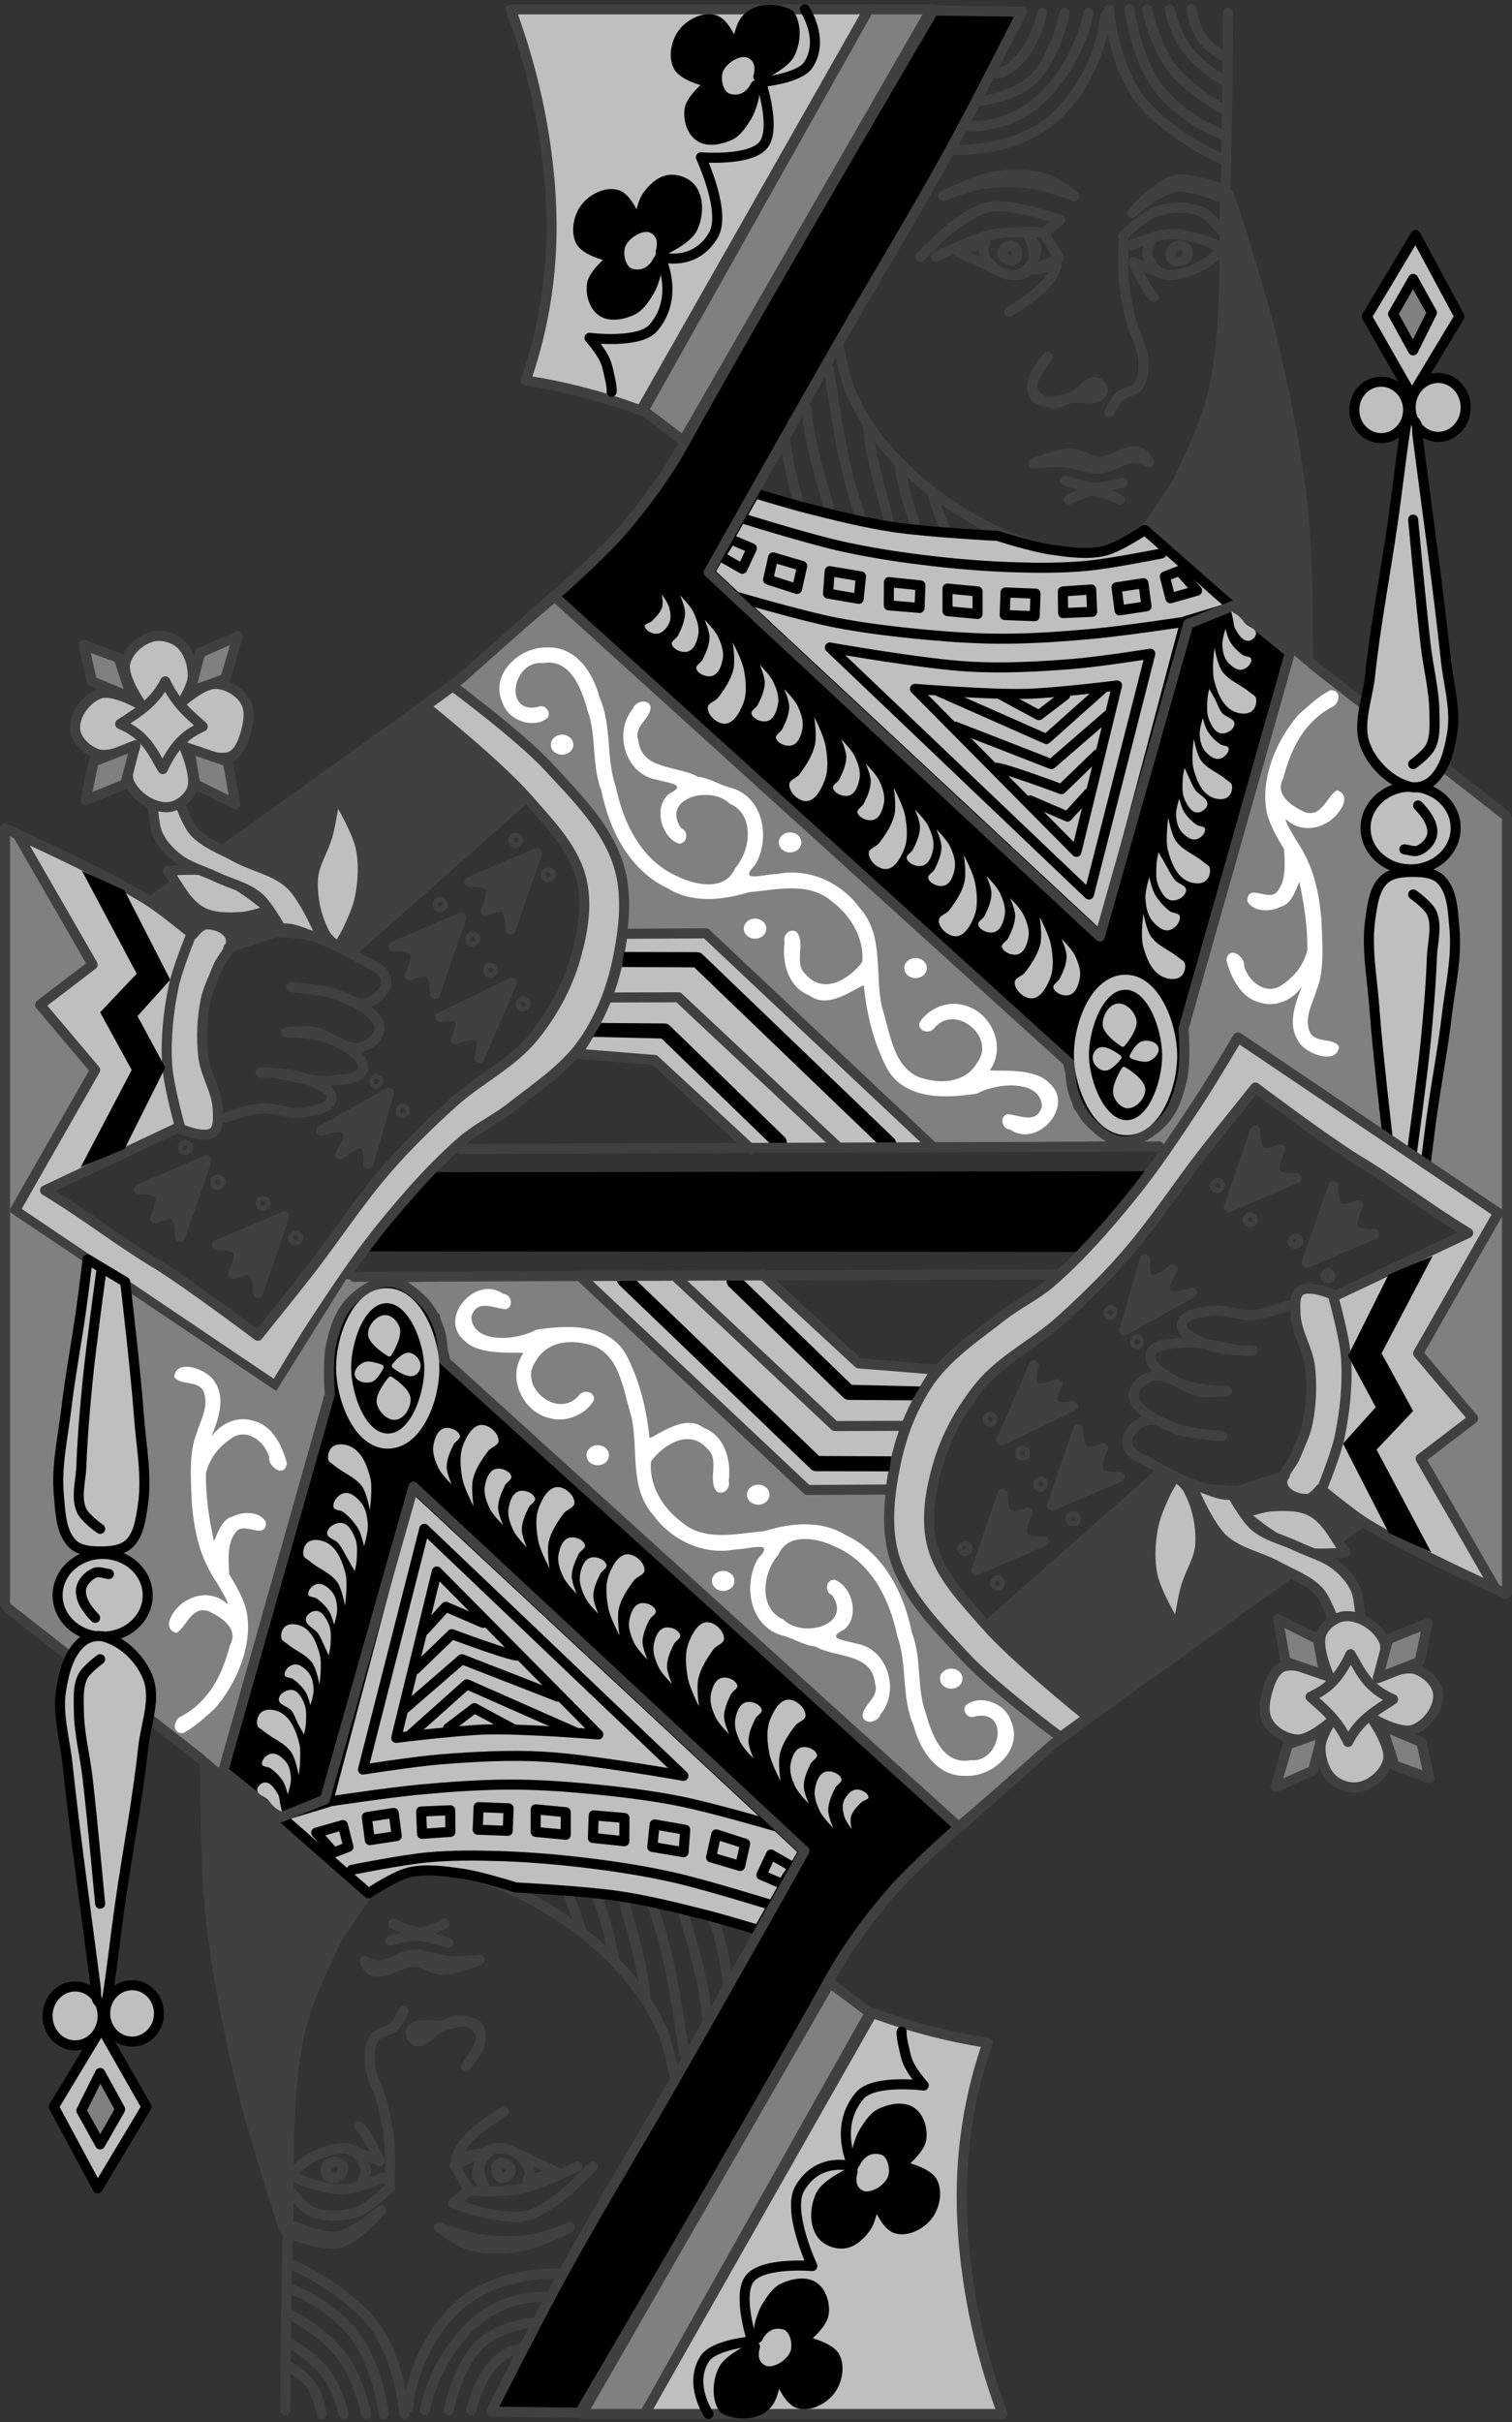 <svg width="301" height="482" viewBox="0 0 301 482" fill="none" xmlns="http://www.w3.org/2000/svg">
<rect x="0" y="0" width="301" height="482" fill="#333333" stroke="none"/>
<g clip-path="url(#clip0_1_1913)">
<path fill-rule="evenodd" clip-rule="evenodd" d="M72.937 249.01L86.167 233.263L228.461 233.071L215.2 249.14L72.937 249.01Z" fill="black"/>
<path fill-rule="evenodd" clip-rule="evenodd" d="M257.395 129.096L235.468 204.439L235.718 212.922L233.226 221.155L228.741 225.895L224.256 227.392L231.98 228.389L247.678 207.433L301 243.203L299.754 162.277L257.395 129.096ZM1 164.523V241.861L3.367 240.614L19.189 212.423L8.475 199.949L18.691 191.716L4.364 167.142L1 164.523Z" fill="#808080"/>
<path fill-rule="evenodd" clip-rule="evenodd" d="M104.53 158.91L70.27 189.22L62.171 185.977L54.945 185.477L46.225 188.347L44.854 184.854L41.739 183.607L38.002 185.353L30.9 178.742L84.97 140.197L93.816 148.43L104.53 158.91Z" fill="#404040" stroke="#404040" stroke-width="2" stroke-linecap="round" stroke-linejoin="round"/>
<path fill-rule="evenodd" clip-rule="evenodd" d="M186.022 227.592L220.142 227.134L213.744 220.576L211.612 211.436L110.472 119.92L91.127 136.544L106.511 148.897L117.631 161.555L123.723 171.773L124.942 185.194L140.479 184.889L186.022 227.592Z" fill="#808080"/>
<path d="M261.133 132.09L299.754 162.277" stroke="#404040" stroke-width="2" stroke-linecap="round" stroke-linejoin="round"/>
<path fill-rule="evenodd" clip-rule="evenodd" d="M101.664 1.861C104.977 10.729 107.317 19.93 108.641 29.304C109.644 36.405 110.059 43.601 109.638 50.76C109.135 59.266 107.458 67.662 104.654 75.708C112.48 76.912 120.162 78.919 127.578 81.695L172.927 1.861H101.664Z" fill="#BFBFBF" stroke="#404040" stroke-width="2" stroke-linecap="round" stroke-linejoin="round"/>
<path fill-rule="evenodd" clip-rule="evenodd" d="M128.076 81.695L136.05 87.683L185.385 1.86H172.927L128.077 81.694" fill="#808080"/>
<path d="M128.076 81.695L136.05 87.683L185.385 1.86H172.927L128.077 81.694" stroke="#404040" stroke-width="2" stroke-linecap="round" stroke-linejoin="round"/>
<path d="M160.22 1.861C160.22 1.861 164.204 7.765 160.967 12.839C159.156 15.677 151.498 16.331 151.498 16.331C151.498 16.331 154.567 25.535 151.997 28.805C149.377 32.138 139.538 31.3 139.538 31.3C139.538 31.3 144.668 42.263 142.03 46.768C138.203 53.301 131.394 51.094 131.394 51.094C131.394 51.094 135.454 58.957 130.07 65.229C127.275 68.485 117.362 67.225 117.362 67.225C120.962 71.497 120.802 72.701 121.349 74.959C121.897 77.217 121.757 77.951 121.757 77.951" stroke="black" stroke-width="2" stroke-linecap="round" stroke-linejoin="round"/>
<path fill-rule="evenodd" clip-rule="evenodd" d="M130.463 54.91C130.127 56.066 129.724 57.231 129.073 58.244C128.214 59.58 127.275 61.071 125.833 61.737C124.023 62.573 121.511 63.097 119.853 61.987C118.238 60.903 117.539 58.417 117.86 56.497C118.231 54.282 122.096 51.259 122.096 51.259C122.096 51.259 116.733 50.159 115.618 48.015C114.571 46.002 115.209 43.06 116.615 41.279C118.001 39.522 120.705 38.13 122.844 38.785C125.245 39.519 127.08 45.022 127.08 45.022C127.08 45.022 127.627 40.732 128.824 39.034C129.887 37.525 131.474 35.982 133.309 35.791C134.936 35.621 136.903 36.413 137.794 37.787C139.197 39.948 138.964 43.224 137.794 45.52C136.621 47.822 131.525 50.07 131.525 50.07C131.525 50.07 132.658 46.888 130.017 45.468C127.907 44.333 124.486 46.435 123.572 48.652C122.797 50.529 123.593 53.844 125.539 54.417C129.42 55.56 131 51.79 131 51.79C131 51.79 130.758 53.896 130.463 54.91ZM149.895 20.105C149.559 21.262 149.156 22.427 148.505 23.44C147.646 24.776 146.707 26.267 145.265 26.932C143.454 27.769 140.943 28.294 139.285 27.182C137.67 26.099 136.971 23.613 137.292 21.693C137.662 19.477 141.528 16.454 141.528 16.454C141.528 16.454 136.165 15.355 135.05 13.211C134.003 11.198 134.641 8.256 136.046 6.475C137.433 4.718 140.137 3.326 142.276 3.98C144.677 4.715 146.512 10.217 146.512 10.217C146.512 10.217 147.059 5.928 148.256 4.23C150.48 1.177 155.113 1.662 157.226 2.982C158.629 5.144 158.396 8.42 157.226 10.716C156.053 13.018 150.957 15.266 150.957 15.266C150.957 15.266 152.09 12.084 149.449 10.664C147.339 9.529 143.918 11.631 143.003 13.848C142.229 15.725 143.025 19.04 144.971 19.612C148.853 20.755 150.433 16.986 150.433 16.986C150.433 16.986 150.189 19.092 149.895 20.105Z" fill="black" stroke="black" stroke-width="2" stroke-linecap="round" stroke-linejoin="round"/>
<path d="M156.329 87.334C156.852 91.906 157.969 96.985 159.157 100.227M160.538 81.152C161.328 89.255 163.625 95.877 165.233 101.753M165.029 73.565C166.421 83.247 168.042 94.005 171.385 103.037M172.804 84.975C173.388 92.213 175.845 98.675 177.02 104.139M179.061 92.364C180.094 99.036 181.517 101.735 182.298 104.944M185.682 98.414C186.43 101.076 187.3 103.152 188.048 105.158M220.767 1.861C220.767 1.861 221.744 14.713 228.492 21.571C235.24 28.428 243.691 31.799 243.691 31.799" stroke="#404040" stroke-width="2" stroke-linecap="round" stroke-linejoin="round"/>
<path d="M224.879 1.861C224.879 1.861 226.144 12.608 231.501 18.608C236.858 24.608 243.566 26.809 243.566 26.809" stroke="#404040" stroke-width="2" stroke-linecap="round" stroke-linejoin="round"/>
<path d="M228.367 1.861C228.367 1.861 229.922 9.681 233.887 14.252C237.853 18.824 243.816 21.82 243.816 21.82M232.852 1.861C232.852 1.861 233.906 7.254 237.106 10.797C240.306 14.34 243.816 16.082 243.816 16.082M237.213 1.861C237.213 1.861 237.831 5.931 239.709 8.103C241.588 10.274 243.94 11.342 243.94 11.342" stroke="#404040" stroke-width="2" stroke-linecap="round" stroke-linejoin="round"/>
<path d="M220.02 3.109C220.02 3.109 219.542 12.967 211.548 21.819C203.554 30.673 189.621 29.803 189.621 29.803" stroke="#404040" stroke-width="2" stroke-linecap="round" stroke-linejoin="round"/>
<path d="M216.656 2.61C216.656 2.61 215.391 11.11 208.29 18.608C201.189 26.105 192.487 25.063 192.487 25.063" stroke="#404040" stroke-width="2" stroke-linecap="round" stroke-linejoin="round"/>
<path d="M211.922 2.61C211.922 2.61 210.367 10.43 206.402 15C202.436 19.572 194.729 20.073 194.729 20.073" stroke="#404040" stroke-width="2" stroke-linecap="round" stroke-linejoin="round"/>
<path d="M207.437 2.61C207.437 2.61 206.383 8.003 203.183 11.545C199.983 15.088 197.968 14.585 197.968 14.585" stroke="#404040" stroke-width="2" stroke-linecap="round" stroke-linejoin="round"/>
<path fill-rule="evenodd" clip-rule="evenodd" d="M244.734 38.72C244.734 38.72 250.858 57.504 253.153 67.102C255.811 78.215 258.086 89.462 259.327 100.822C260.437 110.978 260.45 131.451 260.45 131.451L228.456 104.756C228.456 104.756 237.322 92.6 239.962 85.648C241.958 80.394 242.285 74.638 243.05 69.068C243.766 63.852 244.168 58.591 244.453 53.333C244.716 48.468 244.733 38.721 244.733 38.721L244.734 38.72Z" fill="#404040" stroke="#404040" stroke-width="2" stroke-linecap="round" stroke-linejoin="round"/>
<path d="M223.685 47.994C223.685 47.994 223.462 53.062 223.685 55.581C223.92 58.235 224.471 60.857 225.088 63.449C225.768 66.303 227.476 68.949 227.614 71.879C227.692 73.549 227.616 75.446 226.632 76.796C225.78 77.965 223.894 77.912 222.842 78.904C221.955 79.741 220.878 81.994 220.878 81.994" stroke="#404040" stroke-width="2" stroke-linecap="round" stroke-linejoin="round"/>
<path fill-rule="evenodd" clip-rule="evenodd" d="M208.53 71.036C208.53 71.036 205.077 75.089 205.583 77.358C205.901 78.786 207.523 79.858 208.951 80.168C210.514 80.509 212.107 79.526 213.581 78.904C215.281 78.186 216.569 75.619 218.352 76.094C219.082 76.288 219.791 77.375 219.475 78.061C218.638 79.88 215.572 78.997 213.581 79.185C211.16 79.414 208.131 80.771 206.284 79.185C205.351 78.383 205.475 76.739 205.724 75.532C206.079 73.801 208.53 71.036 208.53 71.036Z" fill="#404040" stroke="#404040" stroke-width="2" stroke-linecap="round" stroke-linejoin="round"/>
<path fill-rule="evenodd" clip-rule="evenodd" d="M187.762 39.002C187.762 39.002 194.011 35.836 197.516 35.23C200.875 34.65 204.54 34.554 207.798 35.452C210.138 36.097 213.862 39.002 213.862 39.002C213.862 39.002 208.66 37.072 205.936 36.665C202.551 36.159 199.057 36.068 195.671 36.561C192.941 36.959 187.761 39.001 187.761 39.001L187.762 39.002Z" fill="#404040" stroke="#404040" stroke-width="2" stroke-linecap="round" stroke-linejoin="round"/>
<path d="M208.249 46.027L211.055 43.779C211.055 43.779 206.621 42.229 204.32 41.812C201.828 41.361 199.223 40.737 196.742 41.25C194.366 41.74 192.273 43.225 190.287 44.622C187.687 46.451 183.271 51.085 183.271 51.085" stroke="#404040" stroke-width="2" stroke-linecap="round" stroke-linejoin="round"/>
<path d="M186.358 51.085C186.358 51.085 193.118 47.771 196.742 46.87C198.978 46.314 201.316 46.246 203.618 46.167C205.021 46.119 207.828 46.307 207.828 46.307L210.775 51.366L206.004 53.614L210.383 52.883C208.87 57.339 203.683 60.195 200.953 62.043" stroke="#404040" stroke-width="2" stroke-linecap="round" stroke-linejoin="round"/>
<path fill-rule="evenodd" clip-rule="evenodd" d="M204.881 47.291C204.881 47.291 206.897 50.685 204.881 53.614C203.712 55.312 200.547 54.823 198.707 53.894C195.513 52.284 192.246 51.002 190.287 49.82L196.181 48.415C195.128 50.142 196.416 51.938 197.584 53.052C198.981 54.383 201.413 55.189 203.197 54.457C205.024 53.708 206.464 50.672 206.284 49.399C206.167 48.563 204.881 47.291 204.881 47.291Z" stroke="#404040" stroke-width="2" stroke-linecap="round" stroke-linejoin="round"/>
<path fill-rule="evenodd" clip-rule="evenodd" d="M201.513 48.837C200.698 48.555 199.424 49.668 199.549 50.523C199.682 51.436 201.355 52.223 202.075 51.647C202.82 51.05 202.415 49.149 201.513 48.837Z" stroke="#404040" stroke-width="2" stroke-linecap="round" stroke-linejoin="round"/>
<path fill-rule="evenodd" clip-rule="evenodd" d="M242.243 37.236C242.243 37.236 236.468 35.176 233.668 35.902C230.274 36.784 225.368 42.374 225.368 42.374C225.368 42.374 230.655 37.744 233.948 37.207C236.826 36.737 242.488 39.102 242.488 39.102L242.243 37.236Z" fill="#404040" stroke="#404040" stroke-width="2" stroke-linecap="round" stroke-linejoin="round"/>
<path d="M223.544 47.01C223.544 47.01 227.538 42.956 230.14 42.093C232.981 41.15 236.334 40.997 239.12 42.093C240.784 42.747 243.05 45.746 243.05 45.746M225.088 48.837C225.088 48.837 230.036 46.751 232.666 46.589C234.937 46.449 237.209 47.099 239.401 47.713C240.857 48.121 243.611 49.399 243.611 49.399C243.611 49.399 240.996 51.941 239.401 52.771C237.326 53.851 235.004 54.782 232.666 54.738C231.482 54.715 229.298 53.614 229.298 53.614L225.649 52.18C226.632 54.237 228.366 57.953 229.719 59.093" stroke="#404040" stroke-width="2" stroke-linecap="round" stroke-linejoin="round"/>
<path d="M229.017 48.275C227.539 51.347 229.116 51.361 229.297 52.771L230.42 53.895M233.788 49.118C233.132 49.605 232.72 50.865 233.227 51.506C233.807 52.241 235.372 52.169 236.033 51.506C236.563 50.976 236.546 49.804 236.033 49.258C235.52 48.711 234.39 48.67 233.788 49.118Z" stroke="#404040" stroke-width="2" stroke-linecap="round" stroke-linejoin="round"/>
<path fill-rule="evenodd" clip-rule="evenodd" d="M205.723 92.246C205.723 92.246 210.511 90.242 213.16 90.261C215.175 90.275 216.76 91.807 218.773 91.849C221.583 91.908 224.103 89.339 226.772 89.963C227.856 90.216 228.736 91.949 228.736 91.949C228.736 91.949 226.841 91.139 225.79 91.154C223.297 91.19 221.4 93.098 218.914 93.239C216.414 93.381 214.114 92.102 211.617 91.949C209.655 91.828 205.723 92.246 205.723 92.246Z" fill="#404040" stroke="#404040" stroke-width="2" stroke-linecap="round" stroke-linejoin="round"/>
<path d="M212.74 99.417C212.74 99.417 215.824 97.765 217.51 97.731C219.419 97.691 222.983 99.417 222.983 99.417M212.038 95.623C212.038 95.623 216.102 96.985 218.212 97.028C220.019 97.066 223.544 96.045 223.544 96.045" stroke="#404040" stroke-width="2" stroke-linecap="round" stroke-linejoin="round"/>
<path d="M244.439 2.61C244.439 2.61 244.361 26.234 243.94 38.036C243.474 51.106 244.416 64.413 241.698 77.204C240.478 82.945 237.992 88.373 235.468 93.67C233.481 97.841 231.95 102.585 228.492 105.645C225.648 108.162 221.788 109.627 218.027 110.135C213.789 110.709 209.407 109.642 205.319 108.389C199.565 106.627 194.122 103.759 189.123 100.406C184.43 97.258 180.086 93.479 176.415 89.18C173.601 85.883 171.186 82.17 169.439 78.202C168.154 75.286 166.947 68.972 166.947 68.972" stroke="#404040" stroke-width="2" stroke-linecap="round" stroke-linejoin="round"/>
<path fill-rule="evenodd" clip-rule="evenodd" d="M272.096 62.984L281.814 46.768L290.534 62.984L281.066 78.701L272.096 62.984Z" fill="#BFBFBF" stroke="black" stroke-width="2" stroke-linecap="round" stroke-linejoin="round"/>
<path fill-rule="evenodd" clip-rule="evenodd" d="M277.329 62.485L281.316 55.5L285.053 62.236L281.316 69.72L277.329 62.485Z" fill="#808080" stroke="black" stroke-width="2" stroke-linecap="round" stroke-linejoin="round"/>
<path fill-rule="evenodd" clip-rule="evenodd" d="M280.319 81.57C280.319 84.67 277.92 87.184 274.962 87.184C272.003 87.184 269.605 84.671 269.605 81.57C269.605 78.47 272.003 75.957 274.962 75.957C277.92 75.957 280.319 78.47 280.319 81.57ZM291.78 81.071C291.78 84.309 289.326 86.934 286.299 86.934C283.272 86.934 280.817 84.309 280.817 81.071C280.817 77.833 283.272 75.209 286.299 75.209C289.326 75.209 291.781 77.833 291.781 81.071H291.78ZM289.787 164.772C289.787 169.319 285.771 173.005 280.817 173.005C275.863 173.005 271.847 169.319 271.847 164.772C271.847 160.225 275.863 156.539 280.817 156.539C285.771 156.539 289.787 160.225 289.787 164.772Z" fill="#BFBFBF" stroke="black" stroke-width="2" stroke-linecap="round" stroke-linejoin="round"/>
<path fill-rule="evenodd" clip-rule="evenodd" d="M280.568 156.54C276.733 155.527 273.308 152.134 271.838 148.446C270.121 144.136 272.244 139.169 272.734 134.556C273.828 124.25 275.822 114.061 277.29 103.803C278.25 97.103 279.347 87.343 280.07 83.691C281.957 83.163 282.193 84.515 282.137 86.2C284.034 101.214 286.22 116.194 287.818 131.243C288.336 136.12 289.875 141.061 289.085 145.901C288.521 149.351 287.585 153.275 284.905 155.516C283.765 156.469 282.005 156.919 280.568 156.54Z" fill="#BFBFBF" stroke="black" stroke-width="2" stroke-linecap="round" stroke-linejoin="round"/>
<path d="M281.316 103.4C281.316 103.4 282.856 120.045 283.807 128.348C284.323 132.847 285.51 137.292 285.551 141.82C285.572 144.079 285.781 146.52 284.804 148.556C284.092 150.04 281.316 152.049 281.316 152.049M282.312 160.281C283.779 161.811 285.364 163.858 285.119 165.954C284.955 167.362 283.709 168.673 282.406 169.227C281.533 169.597 280.512 169.113 279.571 169.013" stroke="black" stroke-width="2" stroke-linecap="round" stroke-linejoin="round"/>
<path fill-rule="evenodd" clip-rule="evenodd" d="M276.332 227.142C276.332 227.142 274.234 209.37 273.592 200.448C273.161 194.471 271.92 188.406 272.844 182.485C273.254 179.86 273.62 176.787 275.584 175.001C277.046 173.671 279.341 173.493 281.316 173.504C283.21 173.514 285.452 173.666 286.797 175.001C289.187 177.373 289.222 181.376 289.538 184.731C290.078 190.465 288.719 196.225 288.043 201.945C287.253 208.625 285.979 215.24 285.053 221.903C284.603 225.142 283.807 231.633 283.807 231.633L276.332 227.143V227.142Z" fill="#BFBFBF" stroke="black" stroke-width="2" stroke-linecap="round" stroke-linejoin="round"/>
<path d="M281.316 177.994C281.316 177.994 284.379 180.107 285.053 181.737C286.166 184.426 285.16 187.56 285.053 190.468C284.845 196.135 284.366 201.791 283.807 207.433C283.08 214.773 281.067 229.387 281.067 229.387" stroke="black" stroke-width="2" stroke-linecap="round" stroke-linejoin="round"/>
<path fill-rule="evenodd" clip-rule="evenodd" d="M150.252 98.16L141.282 113.878L219.272 186.477L235.967 123.607L245.343 120.769L227.899 105.456C227.899 105.456 222.739 108.956 219.771 109.636C216.37 110.418 212.762 109.865 209.306 109.387C205.654 108.883 198.591 106.643 198.591 106.643C198.591 106.643 184.751 105.926 177.911 104.897C172.111 104.024 166.406 102.586 160.718 101.155C157.199 100.269 150.252 98.16 150.252 98.16Z" fill="#BFBFBF" stroke="black" stroke-width="2" stroke-linecap="round" stroke-linejoin="round"/>
<path d="M147.76 103.15C147.76 103.15 160.629 107.16 167.196 108.639C172.538 109.842 177.959 110.704 183.392 111.383C189.511 112.149 195.667 112.685 201.831 112.88C206.563 113.03 211.317 113.057 216.033 112.63C221.147 112.169 231.233 110.136 231.233 110.136M147.013 118.868C147.013 118.868 159.715 122.586 166.199 123.858C172.367 125.066 178.629 125.778 184.887 126.352C189.856 126.807 194.847 127.114 199.837 127.101C205.827 127.084 211.814 126.66 217.777 126.103C223.95 125.526 236.216 123.677 236.216 123.677M165.203 128.847C165.203 128.847 183.762 132.15 193.15 132.664C199.928 133.036 206.74 132.659 213.507 132.128C218.697 131.72 228.99 130.094 228.99 130.094L216.78 177.994L165.203 128.847Z" stroke="black" stroke-width="2" stroke-linecap="round" stroke-linejoin="round"/>
<path fill-rule="evenodd" clip-rule="evenodd" d="M182.146 137.08C182.146 137.08 196.758 138.245 204.073 138.078C210.197 137.938 222.373 136.404 222.373 136.404L214.289 169.512L182.146 137.08Z" stroke="black" stroke-width="2" stroke-linecap="round" stroke-linejoin="round"/>
<path d="M205.07 159.283L212.507 162.489L216.781 157.787M198.102 152.907C197.603 151.909 211.299 157.038 211.299 157.038L218.528 150.053" stroke="black" stroke-width="2" stroke-linecap="round" stroke-linejoin="round"/>
<path d="M190.198 144.602L209.306 152.049L220.626 142.249" stroke="black" stroke-width="2" stroke-linecap="round" stroke-linejoin="round"/>
<path d="M186.779 137.547L208.309 147.059L219.449 137.117" stroke="black" stroke-width="2" stroke-linecap="round" stroke-linejoin="round"/>
<path d="M198.95 138.08L206.814 142.319L212.047 138.327M188.625 117.121L194.605 117.69V122.18L188.625 121.612V117.121ZM145.504 107.333L149.675 109.12L147.775 113.188L143.355 110.652L145.504 107.333ZM153.908 110.915L159.697 112.625L158.664 117.195L152.91 115.343L153.908 110.915ZM165.17 113.65L171.401 114.703L170.931 119.169L164.842 118.115L165.17 113.65ZM176.967 115.833L183.227 116.489L183.055 120.977L176.937 120.463L176.967 115.833ZM200.175 117.899L206.15 118.129L205.978 122.616L200.003 122.386L200.175 117.899ZM211.589 117.693L217.229 117.303L217.415 121.751L211.633 122L211.589 117.693ZM222.268 116.872L227.624 116.055L228.237 120.645L222.881 121.463L222.268 116.872Z" stroke="black" stroke-width="2" stroke-linecap="round" stroke-linejoin="round"/>
<path fill-rule="evenodd" clip-rule="evenodd" d="M231.89 114.714L234.79 113.589L238.3 117.533L232.998 119.046L231.89 114.714Z" stroke="black" stroke-width="2.004" stroke-linecap="round" stroke-linejoin="round"/>
<path fill-rule="evenodd" clip-rule="evenodd" d="M245.37 120.574L256.798 129.871L235.609 204.722C235.609 204.722 236.085 211.316 235.371 214.496C234.685 217.55 233.708 220.801 231.561 223.077C229.539 225.222 226.651 227.194 223.705 227.13C221.146 227.074 218.84 225.136 217.039 223.316C215.438 221.699 214.415 219.519 213.705 217.356C213.106 215.53 212.991 211.636 212.991 211.636L110.378 118.667C110.378 118.667 119.68 110.477 123.71 105.795C128.354 100.4 132.636 94.619 136.09 88.393C153.314 57.354 185.85 2.1 185.85 2.1L203.468 2.338C203.468 2.338 194.143 20.72 189.183 29.752C182.159 42.542 174.535 54.994 167.279 67.654C161.696 77.411 156.141 87.185 150.614 96.974C147.427 102.61 141.09 113.9 141.09 113.9L218.943 186.367L236.561 124.15L245.371 120.574H245.37Z" fill="black" stroke="#404040" stroke-width="2" stroke-linecap="round" stroke-linejoin="round"/>
<path d="M110.344 118.536L91.698 135.084L84.223 140.572L45.705 168.277L37.615 174.386L30.14 179.376L1.498 165.022" stroke="#404040" stroke-width="2" stroke-linecap="round" stroke-linejoin="round"/>
<path fill-rule="evenodd" clip-rule="evenodd" d="M29.308 179.09C32.525 181.103 38.375 185.978 38.375 185.978C38.375 185.978 39.809 184.094 40.867 183.982C42.714 183.786 45.203 184.734 45.85 186.477C46.603 188.503 44.146 190.451 43.359 192.464C42.501 194.657 41.389 196.787 40.928 199.097C40.208 202.739 40.05 206.47 40.459 210.16C40.869 213.847 43.275 217.196 43.359 220.905C43.393 222.438 43.622 224.523 42.362 225.395C40.43 226.734 35.385 224.398 35.385 224.398L8.973 236.872C18.088 242.429 23.703 247.086 31.399 251.629C38.591 256.182 51.332 265.812 51.332 265.812C51.332 265.812 58.026 257.535 61.299 253.338C66.697 246.416 71.474 238.994 77.246 232.381C81.266 227.776 85.667 223.504 90.203 219.408C95.289 214.815 101.798 211.731 106.15 206.435C109.974 201.781 112.985 196.268 114.621 190.468C116.069 185.337 117.021 179.646 115.618 174.502C113.98 168.494 109.237 163.731 105.153 159.034C99.115 152.09 84.66 140.542 84.66 140.542L90.142 136.55C90.142 136.55 103.517 146.47 109.14 152.547C114.559 158.406 120.65 164.406 123.093 172.007C124.957 177.807 124.263 184.307 123.093 190.287C121.908 196.343 119.664 202.387 116.116 207.433C112.392 212.73 106.754 216.406 101.664 220.406C98.656 222.77 95.101 224.403 92.196 226.893C86.303 231.942 81.165 237.851 76.249 243.857C71.342 249.854 67.068 256.353 62.794 262.817C59.994 267.052 54.821 275.791 54.821 275.791L2.993 240.864L18.94 212.922L7.977 199.949L18.442 191.965L3.492 166.019C3.492 166.019 21.131 173.973 29.308 179.09Z" fill="#BFBFBF" stroke="#404040" stroke-width="2" stroke-linecap="round" stroke-linejoin="round"/>
<path d="M37.877 186.477C37.877 186.477 35.265 192.923 34.565 196.31C33.512 201.404 32.958 206.67 33.276 211.863C33.537 216.123 35.884 224.398 35.884 224.398" stroke="#404040" stroke-width="2" stroke-linecap="round" stroke-linejoin="round"/>
<path fill-rule="evenodd" clip-rule="evenodd" d="M48.063 182.475C45.383 182.627 42.429 182.706 40.083 181.4C37.032 179.7 35.476 176.14 33.422 173.304C33.422 173.304 39.375 172.692 42.201 173.457C44.627 174.115 46.676 175.77 48.778 177.149C50.558 178.317 53.862 181.013 53.862 181.013C53.862 181.013 50.053 182.363 48.063 182.475Z" fill="#BFBFBF" stroke="#404040" stroke-width="2" stroke-linecap="round" stroke-linejoin="round"/>
<path fill-rule="evenodd" clip-rule="evenodd" d="M35.884 160.032C35.884 160.032 37.284 164.02 38.679 165.528C40.846 167.869 44.058 168.965 46.847 170.51C50.422 172.49 54.83 173.2 57.811 175.999C60.839 178.842 64.087 186.769 64.087 186.769C61.067 186.208 58.932 184.51 55.911 184.781C55.911 184.781 53.397 180.151 51.426 178.497C49.056 176.508 45.841 175.839 43.052 174.502C40.492 173.275 37.616 172.555 35.378 170.807C33.743 169.53 32.251 167.912 31.398 166.019C30.501 164.025 30.402 159.533 30.402 159.533L35.884 160.032Z" fill="#BFBFBF" stroke="#404040" stroke-width="2" stroke-linecap="round" stroke-linejoin="round"/>
<path fill-rule="evenodd" clip-rule="evenodd" d="M24.772 177.163L33.89 194.963L27.37 202.203L32.894 212.423L24.823 228.592L16.059 232.28L26.22 212.925L19.937 201.445L27.217 193.762L16.322 173.305L24.772 177.163Z" fill="black"/>
<path fill-rule="evenodd" clip-rule="evenodd" d="M28.287 140.427C28.287 140.427 24.317 134.985 24.92 132.029C25.419 129.585 27.804 127.41 30.202 126.732C32.077 126.202 34.419 126.813 35.884 128.098C37.624 129.625 38.391 132.268 38.375 134.585C38.363 136.376 36.382 139.575 36.382 139.575C36.382 139.575 40.408 136.04 42.86 136.082C45.168 136.122 47.691 137.571 48.84 139.575C49.916 141.449 49.466 143.992 48.84 146.061C48.32 147.783 47.518 149.881 45.85 150.551C42.919 151.731 36.597 148.495 36.597 148.495C36.597 148.495 39.287 154.429 38.177 157.139C37.407 159.017 35.221 160.609 33.193 160.632C30.199 160.666 26.906 158.395 25.718 155.642C24.77 153.443 26.914 148.556 26.914 148.556C26.914 148.556 21.85 150.854 19.439 150.053C17.317 149.348 15.089 147.297 14.953 145.063C14.78 142.206 17.182 138.989 19.876 138.031C22.623 137.055 28.286 140.427 28.286 140.427H28.287Z" fill="#BFBFBF" stroke="#404040" stroke-width="2" stroke-linecap="round" stroke-linejoin="round"/>
<path fill-rule="evenodd" clip-rule="evenodd" d="M23.924 144.065C27.199 141.905 30.62 140.083 32.894 135.583C35.146 140.251 37.782 142.236 40.369 144.564C37.772 145.839 35.172 147.179 32.395 153.046C30.441 149.792 29.189 146.325 23.924 144.065Z" stroke="#404040" stroke-width="2" stroke-linecap="round" stroke-linejoin="round"/>
<path fill-rule="evenodd" clip-rule="evenodd" d="M26.224 138.884L18.296 135.553L16.686 128.359L23.632 130.916L26.224 138.884ZM37.877 137.579L39.847 129.879L47.346 126.602L44.854 135.084L37.877 137.579ZM37.646 148.916L38.874 156.04L46.847 160.032L45.352 151.55L37.646 148.916ZM26.96 148.295L18.64 151.553L17.04 159.236L24.92 156.036L26.96 148.295Z" fill="#808080" stroke="#404040" stroke-width="2" stroke-linecap="round" stroke-linejoin="round"/>
<path d="M45.468 188.65C49.194 187.15 53.068 185.229 57.089 185.385C62.263 185.586 67.195 188.136 71.676 190.735C73.64 191.874 76.708 192.855 76.889 195.12C77.045 197.078 74.924 199.023 73.043 199.58C70.576 200.31 68.153 197.946 65.635 197.417C63.225 196.91 56.322 196.297 58.309 196.456C63.021 196.834 68.019 197.633 71.964 200.232C73.557 201.282 75.639 202.794 75.544 204.702C75.46 206.408 73.618 207.949 71.962 208.364C68.634 209.199 65.544 205.73 62.144 205.268C60.547 205.05 55.664 205.43 57.312 205.438C61.392 205.454 65.805 206.166 69.168 208.478C70.612 209.472 72.726 211.09 72.212 212.768C71.586 214.814 68.326 214.752 66.205 215.016C61.421 215.611 55.648 213.111 51.831 213.421C56.588 213.609 58.763 213.638 61.821 215.069C63.477 215.843 66.198 216.835 65.976 218.652C65.738 220.609 62.636 220.942 60.704 221.32C57.781 221.89 54.769 220.322 51.803 220.58C49.417 220.788 47.133 221.667 44.853 222.402" stroke="#404040" stroke-width="2" stroke-linecap="round" stroke-linejoin="round"/>
<path fill-rule="evenodd" clip-rule="evenodd" d="M64.787 185.978C62.977 182.693 62.112 178.748 62.296 175.001C62.45 171.849 64.496 169.074 65.286 166.019C65.964 163.399 66.781 158.036 66.781 158.036C66.781 158.036 70.913 164.741 71.764 168.514C72.46 171.597 72.303 174.881 71.764 177.994C71.343 180.431 70.304 182.734 69.272 184.98C68.712 186.198 67.279 188.473 67.279 188.473C67.279 188.473 65.355 187.007 64.787 185.978Z" fill="#BFBFBF" stroke="#404040" stroke-width="2" stroke-linecap="round" stroke-linejoin="round"/>
<path fill-rule="evenodd" clip-rule="evenodd" d="M93.442 175.5L106.897 169.762L101.664 184.98C101.664 184.98 101.714 181.519 100.481 180.708C99.411 180.005 96.681 181.238 96.681 181.238C96.681 181.238 98.41 177.808 97.521 176.458C96.751 175.291 93.442 175.5 93.442 175.5Z" fill="#404040" stroke="#404040" stroke-width="2" stroke-linecap="round" stroke-linejoin="round"/>
<path fill-rule="evenodd" clip-rule="evenodd" d="M102.59 167.707C102.28 167.645 102.07 167.049 102.285 166.82C102.495 166.596 103.092 166.758 103.182 167.05C103.268 167.331 102.881 167.766 102.59 167.707ZM108.843 174.511C108.609 174.328 108.635 173.823 108.873 173.645C109.075 173.493 109.49 173.587 109.63 173.793C109.741 173.958 109.639 174.228 109.494 174.367C109.337 174.517 109.014 174.646 108.843 174.511Z" stroke="#404040" stroke-width="2" stroke-linecap="round" stroke-linejoin="round"/>
<path fill-rule="evenodd" clip-rule="evenodd" d="M185.884 228.39L140.534 185.728L123.951 185.825C122.519 196.495 119.788 201.98 114.871 209.679L130.319 210.926L149.505 228.639" fill="#BFBFBF"/>
<path d="M185.884 228.39L140.534 185.728L123.951 185.825C122.519 196.495 119.788 201.98 114.871 209.679L130.319 210.926L149.505 228.639" stroke="#404040" stroke-width="2" stroke-linecap="round" stroke-linejoin="round"/>
<path fill-rule="evenodd" clip-rule="evenodd" d="M138.728 189.47L124.215 189.436L123.806 192.43L138.199 192.495L175.917 228.732C176.487 229.279 177.504 229.257 178.05 228.686C178.597 228.114 178.575 227.096 178.004 226.55L139.818 189.876C139.672 189.74 139.501 189.634 139.313 189.565C139.126 189.495 138.927 189.462 138.728 189.47Z" fill="black"/>
<path d="M121.1 198.493L135.053 198.452L166.449 227.891" stroke="#404040" stroke-width="2" stroke-linecap="round" stroke-linejoin="round"/>
<path fill-rule="evenodd" clip-rule="evenodd" d="M119.678 203.563L118.019 206.328L131.689 206.654L153.959 228.202C154.474 228.896 155.631 228.972 156.232 228.352C156.833 227.732 156.722 226.576 156.014 226.082L133.34 204.096C133.073 203.832 132.718 203.676 132.343 203.66L119.678 203.563Z" fill="black"/>
<path d="M91.698 228.639L230.734 228.14" stroke="#404040" stroke-width="2" stroke-linecap="round" stroke-linejoin="round"/>
<path fill-rule="evenodd" clip-rule="evenodd" d="M264.858 137.341C262.45 138.523 260.528 140.461 258.543 142.178C254.205 147.097 250.861 154.816 252.158 161.548C252.781 164.24 254.235 166.627 255.62 168.982C255.768 171.859 256.157 175.328 254.065 177.628C252.325 179.255 248.24 175.705 248.32 179.372C249.62 181.568 252.984 181.502 255.049 180.392C257.315 179.982 258.48 175.612 258.661 175.53C259.646 179.968 260.309 184.508 260.261 189.065C259.348 192.522 257.403 194.555 254.813 196.264C251.783 197.932 248.542 195.242 247.69 192.33C247.857 190.188 244.52 188.055 244.151 191.078C245.074 194.626 247.082 198.714 251.028 199.548C254.078 200.49 257.462 198.891 259.171 196.3C257.846 199.725 256.221 203.9 258.533 207.29C259.886 209.705 266.16 212.048 266.571 208.247C265.247 206.269 261.227 207.914 260.523 204.672C259.82 202.032 261.393 199.469 262.115 196.982C263.742 193.027 263.218 187.435 263.075 183.275C262.583 177.249 261.47 172.268 258.022 167.17C257.387 166.034 255.619 163.272 256.017 163.038C258.063 165.029 261.237 165.312 263.701 163.936C265.943 163.111 269.696 158.399 266.147 157.256C264.037 158.544 263.144 162.802 259.662 161.584C257.065 160.349 253.732 158.112 255.429 154.939C256.324 151.971 258.134 144.169 265.575 140.481C266.817 139.461 266.863 137.276 264.858 137.341Z" fill="white"/>
<path fill-rule="evenodd" clip-rule="evenodd" d="M108.922 128.847C103.474 128.622 97.399 134.223 100.035 139.807C101.063 143.279 106.202 145.227 109.006 142.839C109.834 141.683 108.414 140.025 107.146 140.666C100.108 142.226 102.036 131.325 108.026 131.964C113.552 130.936 115.759 137.051 116.932 141.251C118.835 146.443 117.702 152.187 119.733 157.381C121.307 165.278 125.38 173.232 132.966 176.798C137.92 179.819 143.828 179.14 149.113 177.541C154.655 177.067 161.16 175.333 165.781 179.525C169.436 182.275 172.122 186.894 171.642 191.443C169.059 194.877 163.984 197.995 160.409 193.914C157.893 191.701 160.484 187.728 158.579 185.456C157.282 184.541 155.734 186.131 156.179 187.527C155.666 191.667 156.916 196.462 161.173 198.099C164.937 201.042 170.354 196.484 171.961 196.083C172.518 201.818 173.949 207.657 176.657 212.761C180.327 218.977 188.375 218.566 194.551 217.613C198.191 215.494 207.224 214.655 207.428 220.216C206.269 223.871 202.983 221.838 200.513 221.703C198.878 222.24 199.465 224.673 201.081 224.765C206.567 228.62 214.141 219.907 208.821 215.485C205.878 212.286 198.23 213.299 197.061 212.97C200.559 208.046 197.071 200.88 191.328 199.914C188.336 199.166 184.422 200.94 183.008 203.638C182.802 205.392 185.222 205.817 186.078 204.473C190.309 199.662 198.355 206.441 194.526 211.459C192.363 215.216 187.996 215.693 184.18 214.717C177.82 213.261 177.286 205.65 175.605 200.51C174.066 193.945 176.095 186.205 171.18 180.71C167.47 175.615 161.03 172.653 154.756 173.92C152.239 173.878 146.639 175.871 150.368 172.06C153.367 166.921 152.06 158.87 145.819 156.855C143.424 156.319 141.231 154.782 138.902 154.569C134.912 152.281 127.65 153.322 127.075 147.274C126.058 144.434 129.565 143.078 129.522 140.655C128.989 138.845 126.415 139.583 125.947 141.118C122.033 145.788 124.551 154.186 130.817 155.167C133.099 155.88 137.057 156.044 133.184 157.974C130.063 160.516 131.542 166.513 135.091 167.861C136.854 168.004 137.208 165.387 135.614 164.826C131.492 158.826 141.427 156.146 145.267 159.922C150.332 162.114 149.453 169.272 146.328 172.787C144.448 177.322 138.575 176.195 135.061 174.479C127.839 171.437 124.111 163.939 122.614 156.632C120.562 150.826 121.884 144.436 119.333 138.742C118.053 133.81 114.619 128.6 108.922 128.847Z" fill="white"/>
<path fill-rule="evenodd" clip-rule="evenodd" d="M114.133 148.189C114.133 149.291 113.129 150.185 111.89 150.185C110.652 150.185 109.648 149.291 109.648 148.189C109.648 147.086 110.652 146.193 111.89 146.193C113.129 146.193 114.133 147.086 114.133 148.189ZM159.525 167.634C159.525 168.736 158.521 169.63 157.283 169.63C156.044 169.63 155.04 168.736 155.04 167.634C155.04 166.531 156.044 165.638 157.283 165.638C158.521 165.638 159.525 166.531 159.525 167.634ZM152.554 184.792C152.554 185.894 151.55 186.788 150.312 186.788C149.073 186.788 148.069 185.894 148.069 184.792C148.069 183.69 149.073 182.796 150.312 182.796C151.55 182.796 152.554 183.69 152.554 184.792ZM184.505 192.644C184.505 193.746 183.501 194.64 182.262 194.64C181.024 194.64 180.02 193.746 180.02 192.644C180.02 191.542 181.024 190.648 182.262 190.648C183.501 190.648 184.505 191.542 184.505 192.644Z" fill="white"/>
<path fill-rule="evenodd" clip-rule="evenodd" d="M145.872 127.843C145.872 127.843 146.42 131.438 146.01 133.165C145.516 135.243 144.26 137.1 142.98 138.81C142.393 139.596 140.866 139.896 140.887 140.877C140.921 142.431 142.793 144.077 144.344 144.004C146.098 143.922 147.248 141.75 147.909 140.121C148.76 138.026 148.508 135.564 148.106 133.338C147.756 131.392 145.872 127.843 145.872 127.843ZM151.252 132.3C151.252 132.3 152.272 134.617 152.247 135.858C152.217 137.352 151.564 138.843 150.87 140.238C150.552 140.88 149.432 141.373 149.612 142.03C149.898 143.07 151.608 143.821 152.784 143.477C154.114 143.087 154.632 141.404 154.866 140.181C155.168 138.607 154.563 136.997 153.882 135.574C153.288 134.33 151.252 132.299 151.252 132.299V132.3ZM156.12 137.137C156.12 137.137 157.141 139.455 157.116 140.696C157.085 142.19 156.433 143.681 155.739 145.076C155.42 145.718 154.3 146.211 154.481 146.868C154.767 147.908 156.476 148.66 157.653 148.315C158.983 147.925 159.5 146.243 159.735 145.02C160.036 143.446 159.431 141.835 158.751 140.412C158.156 139.169 156.121 137.137 156.121 137.137H156.12ZM131.723 118.24C131.723 118.24 132.092 119.992 131.815 120.833C131.482 121.845 130.635 122.75 129.771 123.583C129.375 123.966 128.344 124.113 128.359 124.59C128.381 125.348 129.645 126.149 130.692 126.114C131.875 126.074 132.651 125.015 133.097 124.222C133.671 123.202 133.501 122.002 133.23 120.917C132.993 119.969 131.723 118.24 131.723 118.24ZM135.383 118.48C135.383 118.48 136.404 120.797 136.379 122.038C136.348 123.532 135.696 125.023 135.002 126.418C134.683 127.06 133.563 127.553 133.744 128.21C134.03 129.25 135.739 130.001 136.916 129.657C138.246 129.267 138.763 127.585 138.998 126.361C139.299 124.787 138.694 123.177 138.014 121.754C137.419 120.51 135.384 118.479 135.384 118.479L135.383 118.48ZM140.252 123.318C140.252 123.318 141.272 125.635 141.247 126.876C141.217 128.37 140.564 129.861 139.871 131.256C139.551 131.898 138.431 132.391 138.612 133.048C138.898 134.088 140.608 134.84 141.785 134.495C143.115 134.105 143.632 132.423 143.866 131.2C144.168 129.626 143.563 128.015 142.883 126.593C142.288 125.349 140.252 123.318 140.252 123.318ZM162.1 142.669C162.1 142.669 162.647 146.394 162.237 148.182C161.743 150.335 160.487 152.259 159.207 154.031C158.62 154.844 157.093 155.155 157.114 156.171C157.148 157.782 159.02 159.486 160.572 159.411C162.325 159.327 163.475 157.076 164.136 155.389C164.987 153.218 164.736 150.667 164.333 148.361C163.983 146.345 162.099 142.669 162.099 142.669H162.1ZM167.479 147.125C167.479 147.125 168.499 149.442 168.474 150.684C168.444 152.178 167.791 153.669 167.098 155.064C166.778 155.705 165.658 156.199 165.839 156.856C166.125 157.896 167.835 158.647 169.012 158.303C170.342 157.913 170.859 156.23 171.093 155.007C171.395 153.433 170.79 151.823 170.11 150.4C169.515 149.156 167.479 147.125 167.479 147.125ZM172.347 151.963C172.347 151.963 173.368 154.281 173.343 155.522C173.312 157.016 172.66 158.507 171.966 159.902C171.647 160.544 170.527 161.037 170.708 161.694C170.994 162.734 172.703 163.485 173.88 163.141C175.21 162.751 175.728 161.069 175.962 159.845C176.263 158.272 175.658 156.661 174.978 155.238C174.384 153.994 172.348 151.963 172.348 151.963H172.347ZM177.93 156.774C177.93 156.774 178.477 160.369 178.067 162.095C177.573 164.174 176.317 166.031 175.037 167.741C174.45 168.526 172.923 168.826 172.944 169.807C172.978 171.362 174.85 173.007 176.401 172.935C178.155 172.853 179.305 170.68 179.966 169.052C180.817 166.956 180.565 164.494 180.163 162.268C179.813 160.322 177.93 156.774 177.93 156.774ZM182.147 161.084C182.147 161.084 183.167 163.402 183.142 164.643C183.112 166.137 182.459 167.628 181.766 169.023C181.446 169.665 180.326 170.158 180.507 170.815C180.793 171.855 182.503 172.607 183.68 172.262C185.01 171.872 185.527 170.19 185.761 168.967C186.063 167.393 185.458 165.782 184.778 164.359C184.183 163.116 182.147 161.084 182.147 161.084Z" fill="#BFBFBF"/>
<path fill-rule="evenodd" clip-rule="evenodd" d="M186.435 165.05C186.435 165.05 187.455 167.368 187.43 168.609C187.4 170.103 186.747 171.594 186.053 172.989C185.735 173.631 184.615 174.124 184.795 174.781C185.081 175.821 186.791 176.572 187.967 176.228C189.297 175.838 189.815 174.155 190.049 172.932C190.351 171.358 189.746 169.748 189.065 168.325C188.471 167.081 186.435 165.05 186.435 165.05ZM191.871 170.152C191.871 170.152 192.419 173.747 192.009 175.473C191.515 177.551 190.259 179.409 188.979 181.119C188.392 181.904 186.865 182.204 186.886 183.185C186.92 184.74 188.792 186.385 190.343 186.312C192.097 186.231 193.247 184.058 193.908 182.43C194.759 180.334 194.507 177.872 194.105 175.646C193.755 173.7 191.871 170.152 191.871 170.152ZM196.38 174.317C196.38 174.317 197.4 176.634 197.375 177.875C197.344 179.369 196.692 180.86 195.998 182.256C195.679 182.897 194.559 183.391 194.74 184.047C195.026 185.088 196.735 185.839 197.912 185.494C199.242 185.104 199.759 183.422 199.994 182.199C200.295 180.625 199.69 179.015 199.01 177.592C198.415 176.348 196.38 174.317 196.38 174.317ZM201.103 178.719C201.103 178.719 202.123 181.036 202.098 182.277C202.068 183.771 201.415 185.262 200.721 186.658C200.403 187.299 199.283 187.793 199.463 188.449C199.749 189.49 201.459 190.241 202.635 189.896C203.965 189.506 204.483 187.824 204.717 186.601C205.019 185.027 204.414 183.417 203.733 181.994C203.139 180.75 201.103 178.719 201.103 178.719ZM206.975 182.511C206.975 182.511 207.523 186.107 207.112 187.833C206.619 189.911 205.362 191.768 204.083 193.478C203.496 194.264 201.968 194.564 201.99 195.545C202.024 197.1 203.896 198.745 205.447 198.672C207.201 198.591 208.35 196.418 209.012 194.789C209.862 192.694 209.611 190.232 209.209 188.006C208.858 186.06 206.975 182.511 206.975 182.511ZM211.338 186.822C211.338 186.822 212.358 189.139 212.333 190.38C212.303 191.875 211.65 193.365 210.957 194.761C210.637 195.402 209.517 195.896 209.698 196.553C209.984 197.593 211.694 198.344 212.871 198C214.201 197.61 214.718 195.927 214.952 194.704C215.254 193.13 214.649 191.52 213.969 190.097C213.374 188.853 211.338 186.822 211.338 186.822ZM232.574 162.713C232.574 162.713 233.162 166.051 234.114 167.385C235.451 169.258 237.862 170.062 239.61 171.558C240.04 171.927 240.708 172.186 240.836 172.739C241.047 173.657 240.658 174.886 239.866 175.393C238.747 176.108 237.021 175.772 235.9 175.062C233.99 173.852 233.073 171.379 232.499 169.192C231.95 167.102 232.574 162.713 232.574 162.713ZM230.632 169.577C230.632 169.577 231.47 171.067 231.902 171.803C232.558 172.921 233.092 174.127 233.912 175.13C234.548 175.908 236.196 176.166 236.131 177.17C236.055 178.33 234.497 179.297 233.277 179.174C231.898 179.035 231.153 177.504 230.627 176.316C230.02 174.942 230.178 173.326 230.243 171.825C230.275 171.065 230.632 169.577 230.632 169.577Z" fill="#BFBFBF"/>
<path fill-rule="evenodd" clip-rule="evenodd" d="M228.786 174.538C228.786 174.538 229.306 176.892 229.894 177.923C230.662 179.247 231.683 180.407 232.899 181.336C233.477 181.781 234.704 181.647 234.858 182.311C235.101 183.362 233.956 184.838 232.758 185.096C231.402 185.388 230.147 184.156 229.358 183.192C228.345 181.952 228.11 180.247 228.031 178.672C227.962 177.295 228.786 174.538 228.786 174.538ZM227.631 181.744C227.631 181.744 228.219 185.081 229.171 186.415C230.508 188.288 232.92 189.092 234.667 190.588C235.097 190.958 235.765 191.216 235.893 191.77C236.104 192.688 235.715 193.917 234.923 194.424C233.804 195.138 232.078 194.802 230.957 194.092C229.048 192.882 228.13 190.409 227.556 188.222C227.007 186.133 227.631 181.744 227.631 181.744ZM235.817 152.8C235.817 152.8 236.45 154.22 236.787 154.922C237.139 155.659 237.438 156.429 237.886 157.112C238.593 158.194 240.518 158.808 240.365 160.092C240.26 160.969 239.115 161.755 238.236 161.671C237.048 161.557 236.294 160.128 235.813 159.029C235.257 157.759 235.402 156.265 235.461 154.878C235.491 154.175 235.817 152.8 235.817 152.8ZM234.76 158.924C234.76 158.924 235.198 160.73 235.694 161.52C236.326 162.53 237.211 163.43 238.221 164.137C238.708 164.478 239.74 164.376 239.869 164.885C240.074 165.691 239.11 166.823 238.102 167.021C236.962 167.245 235.906 166.299 235.242 165.561C234.39 164.61 234.192 163.303 234.126 162.094C234.068 161.038 234.761 158.924 234.761 158.924H234.76ZM237.66 146.984C237.66 146.984 238.199 150.058 239.072 151.288C240.297 153.013 242.507 153.754 244.108 155.133C244.504 155.473 245.116 155.711 245.233 156.221C245.426 157.067 245.07 158.199 244.343 158.667C243.318 159.325 241.736 159.015 240.708 158.361C238.958 157.246 238.117 154.968 237.591 152.952C237.088 151.028 237.66 146.984 237.66 146.984ZM240.723 137.07C240.723 137.07 241.515 138.432 241.885 139.128C242.349 140.004 242.61 141.002 243.209 141.792C243.899 142.702 245.819 142.947 245.752 144.088C245.69 145.154 244.257 146.054 243.142 145.941C241.88 145.813 241.199 144.398 240.718 143.3C240.162 142.03 240.308 140.536 240.366 139.148C240.396 138.446 240.723 137.07 240.723 137.07ZM239.46 142.886C239.46 142.886 239.898 144.691 240.394 145.482C241.026 146.492 241.911 147.391 242.921 148.099C243.408 148.44 244.44 148.338 244.569 148.846C244.774 149.653 243.81 150.784 242.802 150.983C241.662 151.207 240.606 150.261 239.942 149.523C239.09 148.571 238.892 147.264 238.826 146.056C238.768 145 239.46 142.886 239.46 142.886ZM241.78 128.936C241.78 128.936 242.367 132.273 243.32 133.608C244.656 135.48 247.067 136.284 248.814 137.781C249.246 138.15 249.914 138.409 250.041 138.962C250.252 139.88 249.863 141.109 249.07 141.616C247.952 142.331 246.226 141.994 245.105 141.284C243.195 140.074 242.278 137.602 241.704 135.414C241.155 133.326 241.78 128.936 241.78 128.936ZM245.113 121.662C245.113 121.662 246.049 122.158 246.457 122.492C247.047 122.972 247.482 123.619 248.023 124.156C248.677 124.806 250.046 125.116 250.052 126.041C250.056 126.761 249.206 127.525 248.487 127.529C247.303 127.537 246.471 126.143 245.881 125.116C245.578 124.587 245.617 123.926 245.484 123.33L245.113 121.662ZM243.966 125.147C243.966 125.147 244.403 126.952 244.899 127.743C245.531 128.753 246.416 129.652 247.426 130.36C247.913 130.701 248.945 130.599 249.074 131.108C249.279 131.914 248.315 133.045 247.307 133.244C246.167 133.468 245.111 132.522 244.447 131.784C243.595 130.832 243.397 129.525 243.331 128.317C243.273 127.261 243.966 125.147 243.966 125.147Z" fill="#BFBFBF"/>
<path d="M224.007 193.961C220.376 193.986 217.737 196.789 216.127 200.011C214.517 203.233 213.737 207.07 213.791 210.209C213.844 213.309 214.741 217.036 216.438 220.157C218.136 223.277 220.825 225.965 224.412 225.895C227.979 225.825 230.52 223.04 232.074 219.876C233.627 216.712 234.376 212.994 234.347 209.928C234.317 206.83 233.487 203.058 231.855 199.886C230.225 196.714 227.613 193.936 224.007 193.961ZM224.007 196.955C226.048 196.941 227.841 198.568 229.208 201.227C230.575 203.887 231.333 207.371 231.358 209.928C231.381 212.453 230.695 215.92 229.395 218.566C228.095 221.212 226.365 222.861 224.349 222.901C222.315 222.941 220.506 221.332 219.086 218.722C217.666 216.112 216.824 212.674 216.781 210.146C216.737 207.581 217.455 204.054 218.805 201.352C220.155 198.65 221.94 196.969 224.007 196.955Z" fill="#BFBFBF"/>
<path fill-rule="evenodd" clip-rule="evenodd" d="M222.76 210.427C222.76 210.427 220.29 208.487 219.023 208.93C218.391 209.15 217.938 210.012 218.027 210.676C218.144 211.551 219.017 212.482 219.895 212.547C221.08 212.636 222.761 210.427 222.761 210.427H222.76ZM225.377 210.177C225.377 210.177 226.445 207.977 227.495 207.683C228.38 207.435 229.825 207.682 230.111 208.556C230.381 209.378 229.411 210.338 228.616 210.676C227.611 211.104 225.377 210.177 225.377 210.177ZM223.508 207.807C223.508 207.807 220.147 205.673 220.02 203.94C219.91 202.445 221.027 200.391 222.512 200.198C223.942 200.012 225.462 201.653 225.751 203.068C226.101 204.78 223.508 207.807 223.508 207.807ZM223.757 212.797C223.757 212.797 221.686 216.097 222.137 217.787C222.427 218.867 223.514 220.095 224.63 220.032C226.069 219.95 227.516 218.232 227.495 216.789C227.469 214.965 223.757 212.797 223.757 212.797Z" fill="#BFBFBF" stroke="#BFBFBF" stroke-linecap="round" stroke-linejoin="round"/>
<path fill-rule="evenodd" clip-rule="evenodd" d="M87.669 202.434L101.883 195.579L95.433 210.525C95.433 210.525 96.505 207.266 95.468 206.329C94.295 205.269 90.755 206.849 90.755 206.849C90.755 206.849 92.285 203.857 91.442 202.765C90.669 201.765 87.669 202.434 87.669 202.434Z" fill="#404040" stroke="#404040" stroke-width="2" stroke-linecap="round" stroke-linejoin="round"/>
<path fill-rule="evenodd" clip-rule="evenodd" d="M97.577 193.562C97.267 193.501 97.057 192.915 97.272 192.69C97.482 192.47 98.079 192.63 98.169 192.917C98.255 193.192 97.867 193.619 97.577 193.562ZM103.829 200.244C103.594 200.064 103.621 199.568 103.859 199.393C104.061 199.243 104.476 199.336 104.616 199.539C104.726 199.701 104.624 199.965 104.479 200.102C104.322 200.25 104.001 200.376 103.829 200.244Z" stroke="#404040" stroke-width="2" stroke-linecap="round" stroke-linejoin="round"/>
<path fill-rule="evenodd" clip-rule="evenodd" d="M78.386 188.33L91.841 182.592L86.609 197.811C86.609 197.811 86.659 194.349 85.425 193.538C84.356 192.836 81.625 194.068 81.625 194.068C81.625 194.068 83.355 190.638 82.465 189.288C81.695 188.121 78.386 188.33 78.386 188.33Z" fill="#404040" stroke="#404040" stroke-width="2" stroke-linecap="round" stroke-linejoin="round"/>
<path fill-rule="evenodd" clip-rule="evenodd" d="M87.534 180.538C87.224 180.476 87.014 179.879 87.229 179.65C87.439 179.426 88.037 179.588 88.126 179.881C88.212 180.161 87.825 180.596 87.534 180.538ZM93.787 187.342C93.553 187.158 93.579 186.654 93.817 186.475C94.02 186.323 94.435 186.418 94.574 186.625C94.685 186.789 94.584 187.059 94.438 187.198C94.281 187.348 93.958 187.476 93.787 187.342Z" stroke="#404040" stroke-width="2" stroke-linecap="round" stroke-linejoin="round"/>
<path fill-rule="evenodd" clip-rule="evenodd" d="M63.984 224.977L77.426 217.475L73.312 231.63C73.312 231.63 73.596 228.266 72.382 227.656C70.879 226.901 67.758 229.671 67.758 229.671C67.758 229.671 70.133 226.19 69.118 224.873C68.073 223.516 63.984 224.977 63.984 224.977Z" fill="#404040" stroke="#404040" stroke-width="2.014" stroke-linecap="round" stroke-linejoin="round"/>
<path fill-rule="evenodd" clip-rule="evenodd" d="M74.858 215.681C74.615 215.623 74.449 215.068 74.618 214.855C74.783 214.647 75.253 214.798 75.323 215.07C75.391 215.331 75.086 215.735 74.858 215.681ZM79.949 221.483C79.765 221.313 79.786 220.843 79.973 220.677C80.132 220.536 80.458 220.623 80.568 220.815C80.655 220.969 80.575 221.219 80.461 221.349C80.337 221.489 80.084 221.609 79.949 221.483Z" stroke="#404040" stroke-width="2.014" stroke-linecap="round" stroke-linejoin="round"/>
<path fill-rule="evenodd" clip-rule="evenodd" d="M27.644 236.666L41.099 230.928L35.866 246.147C35.866 246.147 35.916 242.685 34.683 241.874C33.613 241.172 30.883 242.404 30.883 242.404C30.883 242.404 32.612 238.974 31.722 237.624C30.953 236.457 27.644 236.666 27.644 236.666Z" fill="#404040" stroke="#404040" stroke-width="2" stroke-linecap="round" stroke-linejoin="round"/>
<path fill-rule="evenodd" clip-rule="evenodd" d="M36.792 228.874C36.482 228.812 36.272 228.215 36.487 227.986C36.697 227.762 37.294 227.925 37.384 228.217C37.47 228.498 37.082 228.933 36.792 228.874ZM43.045 235.678C42.81 235.494 42.837 234.99 43.075 234.811C43.277 234.66 43.692 234.754 43.832 234.961C43.942 235.125 43.841 235.395 43.695 235.534C43.538 235.684 43.217 235.813 43.045 235.678Z" stroke="#404040" stroke-width="2" stroke-linecap="round" stroke-linejoin="round"/>
<path fill-rule="evenodd" clip-rule="evenodd" d="M43.148 247.78L56.603 242.042L51.371 257.26C51.371 257.26 51.421 253.8 50.187 252.988C49.118 252.285 46.387 253.518 46.387 253.518C46.387 253.518 48.117 250.088 47.227 248.738C46.457 247.571 43.148 247.78 43.148 247.78Z" fill="#404040" stroke="#404040" stroke-width="2" stroke-linecap="round" stroke-linejoin="round"/>
<path fill-rule="evenodd" clip-rule="evenodd" d="M52.297 239.988C51.987 239.926 51.777 239.329 51.992 239.1C52.202 238.876 52.799 239.038 52.888 239.331C52.974 239.611 52.587 240.046 52.297 239.988ZM58.55 246.792C58.315 246.608 58.341 246.104 58.58 245.925C58.782 245.773 59.197 245.868 59.336 246.074C59.448 246.239 59.346 246.508 59.2 246.647C59.043 246.797 58.721 246.927 58.55 246.792Z" stroke="#404040" stroke-width="2" stroke-linecap="round" stroke-linejoin="round"/>
<path fill-rule="evenodd" clip-rule="evenodd" d="M43.857 353.13L65.784 277.787L65.534 269.304L68.027 261.071L72.512 256.331L76.997 254.834L68.92 254.542L54.984 276.789L1 240.55L1.498 319.948L43.857 353.13ZM300.252 317.703V240.365L297.885 241.612L282.063 269.803L292.777 282.277L282.561 290.51L296.889 315.084L300.252 317.703Z" fill="#808080"/>
<path fill-rule="evenodd" clip-rule="evenodd" d="M196.723 323.317L230.983 293.005L239.081 296.248L246.307 296.748L255.028 293.878L256.398 297.371L259.513 298.618L263.251 296.872L270.352 303.483L216.282 342.028L207.437 333.795L196.723 323.317Z" fill="#404040" stroke="#404040" stroke-width="2" stroke-linecap="round" stroke-linejoin="round"/>
<path fill-rule="evenodd" clip-rule="evenodd" d="M115.23 254.634L81.111 255.092L87.508 261.65L89.641 270.79L190.781 362.306L210.125 345.682L194.741 333.329L183.621 320.671L177.529 310.453L176.31 297.032L160.774 297.337L115.23 254.634Z" fill="#808080"/>
<path d="M40.12 350.136L1.498 319.949" stroke="#404040" stroke-width="2" stroke-linecap="round" stroke-linejoin="round"/>
<path fill-rule="evenodd" clip-rule="evenodd" d="M199.588 480.365C196.275 471.497 193.935 462.295 192.611 452.922C191.609 445.821 191.193 438.625 191.615 431.466C192.117 422.96 193.794 414.564 196.598 406.518C188.772 405.313 181.09 403.307 173.674 400.531L128.326 480.365H199.588Z" fill="#BFBFBF" stroke="#404040" stroke-width="2" stroke-linecap="round" stroke-linejoin="round"/>
<path fill-rule="evenodd" clip-rule="evenodd" d="M173.176 400.53L165.203 394.543L115.867 480.365H128.326L173.176 400.531" fill="#808080"/>
<path d="M173.176 400.53L165.203 394.543L115.867 480.365H128.326L173.176 400.531" stroke="#404040" stroke-width="2" stroke-linecap="round" stroke-linejoin="round"/>
<path d="M141.033 480.365C141.033 480.365 137.048 474.461 140.286 469.387C142.096 466.549 149.754 465.895 149.754 465.895C149.754 465.895 146.686 456.691 149.256 453.421C151.875 450.088 161.714 450.926 161.714 450.926C161.714 450.926 156.584 439.963 159.223 435.458C163.049 428.925 169.858 431.132 169.858 431.132C169.858 431.132 165.798 423.269 171.183 416.997C173.978 413.741 183.89 415.001 183.89 415.001C180.29 410.729 180.451 409.525 179.904 407.267C179.356 405.009 179.496 404.275 179.496 404.275" stroke="black" stroke-width="2" stroke-linecap="round" stroke-linejoin="round"/>
<path fill-rule="evenodd" clip-rule="evenodd" d="M170.79 427.317C171.125 426.16 171.528 424.995 172.18 423.982C173.038 422.646 173.978 421.155 175.419 420.489C177.23 419.653 179.741 419.129 181.399 420.239C183.014 421.323 183.713 423.809 183.392 425.729C183.022 427.944 179.156 430.967 179.156 430.967C179.156 430.967 184.52 432.067 185.635 434.211C186.681 436.224 186.043 439.166 184.638 440.947C183.251 442.704 180.548 444.096 178.408 443.442C176.008 442.707 174.173 437.205 174.173 437.205C174.173 437.205 173.626 441.493 172.429 443.192C171.365 444.701 169.778 446.244 167.944 446.435C166.316 446.605 164.35 445.813 163.458 444.439C162.055 442.278 162.288 439.002 163.458 436.706C164.631 434.404 169.728 432.156 169.728 432.156C169.728 432.156 168.594 435.338 171.235 436.758C173.345 437.893 176.767 435.791 177.681 433.574C178.455 431.697 177.659 428.382 175.714 427.809C171.831 426.667 170.252 430.436 170.252 430.436C170.252 430.436 170.495 428.33 170.789 427.316L170.79 427.317ZM151.357 462.121C151.694 460.964 152.097 459.799 152.747 458.786C153.607 457.45 154.546 455.959 155.987 455.294C157.799 454.457 160.309 453.932 161.967 455.044C163.582 456.127 164.281 458.613 163.96 460.533C163.59 462.749 159.724 465.772 159.724 465.772C159.724 465.772 165.088 466.871 166.203 469.015C167.25 471.028 166.611 473.97 165.206 475.751C163.82 477.508 161.116 478.9 158.976 478.246C156.576 477.511 154.741 472.009 154.741 472.009C154.741 472.009 154.194 476.298 152.997 477.996C150.772 481.049 146.14 480.564 144.027 479.244C142.624 477.082 142.857 473.806 144.027 471.51C145.2 469.208 150.295 466.96 150.295 466.96C150.295 466.96 149.162 470.143 151.803 471.562C153.914 472.697 157.335 470.595 158.249 468.378C159.023 466.501 158.228 463.186 156.282 462.614C152.399 461.471 150.82 465.24 150.82 465.24C150.82 465.24 151.063 463.134 151.357 462.121Z" fill="black" stroke="black" stroke-width="2" stroke-linecap="round" stroke-linejoin="round"/>
<path d="M144.924 394.892C144.401 390.32 143.283 385.241 142.095 381.999M140.714 401.074C139.924 392.971 137.627 386.349 136.02 380.473M136.224 408.661C134.831 398.979 133.21 388.221 129.868 379.189M128.448 397.25C127.864 390.013 125.408 383.55 124.233 378.087M122.191 389.862C121.158 383.19 119.736 380.491 118.955 377.282M115.57 383.812C114.822 381.15 113.953 379.074 113.204 377.068M80.485 480.365C80.485 480.365 79.509 467.513 72.761 460.655C66.013 453.798 57.561 450.427 57.561 450.427" stroke="#404040" stroke-width="2" stroke-linecap="round" stroke-linejoin="round"/>
<path d="M76.374 480.365C76.374 480.365 75.108 469.618 69.751 463.618C64.395 457.618 57.686 455.417 57.686 455.417" stroke="#404040" stroke-width="2" stroke-linecap="round" stroke-linejoin="round"/>
<path d="M72.885 480.365C72.885 480.365 71.33 472.545 67.365 467.974C63.4 463.402 57.437 460.406 57.437 460.406M68.4 480.365C68.4 480.365 67.347 474.972 64.146 471.429C60.946 467.886 57.436 466.144 57.436 466.144M64.04 480.365C64.04 480.365 63.421 476.295 61.543 474.123C59.665 471.952 57.313 470.884 57.313 470.884" stroke="#404040" stroke-width="2" stroke-linecap="round" stroke-linejoin="round"/>
<path d="M81.233 479.117C81.233 479.117 81.711 469.259 89.704 460.407C97.698 451.553 111.631 452.423 111.631 452.423" stroke="#404040" stroke-width="2" stroke-linecap="round" stroke-linejoin="round"/>
<path d="M84.596 479.616C84.596 479.616 85.862 471.116 92.963 463.618C100.063 456.121 108.766 457.163 108.766 457.163" stroke="#404040" stroke-width="2" stroke-linecap="round" stroke-linejoin="round"/>
<path d="M89.33 479.616C89.33 479.616 90.886 471.796 94.85 467.226C98.816 462.654 106.523 462.153 106.523 462.153" stroke="#404040" stroke-width="2" stroke-linecap="round" stroke-linejoin="round"/>
<path d="M93.816 479.616C93.816 479.616 94.869 474.223 98.069 470.681C101.269 467.138 103.284 467.641 103.284 467.641" stroke="#404040" stroke-width="2" stroke-linecap="round" stroke-linejoin="round"/>
<path fill-rule="evenodd" clip-rule="evenodd" d="M56.519 443.505C56.519 443.505 50.395 424.722 48.099 415.125C45.442 404.011 43.167 392.764 41.925 381.405C40.815 371.248 40.803 350.775 40.803 350.775L72.797 377.47C72.797 377.47 63.931 389.626 61.29 396.578C59.294 401.832 58.968 407.588 58.203 413.158C57.486 418.374 57.084 423.635 56.8 428.893C56.536 433.758 56.519 443.505 56.519 443.505Z" fill="#404040" stroke="#404040" stroke-width="2" stroke-linecap="round" stroke-linejoin="round"/>
<path d="M77.568 434.232C77.568 434.232 77.791 429.164 77.568 426.645C77.333 423.991 76.782 421.369 76.164 418.777C75.484 415.923 73.776 413.277 73.639 410.347C73.56 408.677 73.637 406.78 74.621 405.43C75.473 404.261 77.358 404.314 78.41 403.322C79.298 402.485 80.374 400.232 80.374 400.232" stroke="#404040" stroke-width="2" stroke-linecap="round" stroke-linejoin="round"/>
<path fill-rule="evenodd" clip-rule="evenodd" d="M92.723 411.19C92.723 411.19 96.176 407.137 95.67 404.868C95.351 403.44 93.73 402.368 92.302 402.058C90.739 401.718 89.145 402.7 87.672 403.322C85.971 404.04 84.683 406.607 82.9 406.132C82.171 405.938 81.462 404.851 81.777 404.165C82.614 402.346 85.68 403.229 87.671 403.041C90.093 402.812 93.122 401.455 94.968 403.041C95.902 403.843 95.778 405.487 95.529 406.694C95.174 408.425 92.723 411.19 92.723 411.19Z" fill="#404040" stroke="#404040" stroke-width="2" stroke-linecap="round" stroke-linejoin="round"/>
<path fill-rule="evenodd" clip-rule="evenodd" d="M113.491 443.224C113.491 443.224 107.241 446.39 103.736 446.996C100.378 447.576 96.712 447.672 93.454 446.774C91.114 446.129 87.39 443.224 87.39 443.224C87.39 443.224 92.593 445.154 95.317 445.561C98.701 446.067 102.196 446.158 105.582 445.665C108.312 445.267 113.491 443.225 113.491 443.225V443.224Z" fill="#404040" stroke="#404040" stroke-width="2" stroke-linecap="round" stroke-linejoin="round"/>
<path d="M93.004 436.2L90.197 438.447C90.197 438.447 94.631 439.997 96.933 440.414C99.425 440.865 102.03 441.489 104.51 440.976C106.887 440.486 108.98 439.001 110.965 437.604C113.565 435.775 117.981 431.141 117.981 431.141" stroke="#404040" stroke-width="2" stroke-linecap="round" stroke-linejoin="round"/>
<path d="M114.894 431.141C114.894 431.141 108.135 434.455 104.51 435.356C102.274 435.912 99.937 435.98 97.634 436.059C96.231 436.107 93.424 435.919 93.424 435.919L90.478 430.86L95.248 428.612L90.87 429.343C92.382 424.887 97.57 422.032 100.3 420.183" stroke="#404040" stroke-width="2" stroke-linecap="round" stroke-linejoin="round"/>
<path fill-rule="evenodd" clip-rule="evenodd" d="M96.371 434.935C96.371 434.935 94.356 431.541 96.371 428.612C97.541 426.914 100.706 427.403 102.546 428.332C105.739 429.942 109.006 431.224 110.966 432.406L105.071 433.811C106.125 432.084 104.836 430.288 103.668 429.174C102.271 427.843 99.84 427.037 98.055 427.769C96.229 428.518 94.789 431.554 94.968 432.827C95.086 433.663 96.371 434.935 96.371 434.935Z" stroke="#404040" stroke-width="2" stroke-linecap="round" stroke-linejoin="round"/>
<path fill-rule="evenodd" clip-rule="evenodd" d="M99.74 433.39C100.554 433.67 101.828 432.558 101.704 431.703C101.57 430.79 99.897 430.003 99.178 430.579C98.433 431.176 98.838 433.077 99.739 433.389L99.74 433.39Z" stroke="#404040" stroke-width="2" stroke-linecap="round" stroke-linejoin="round"/>
<path fill-rule="evenodd" clip-rule="evenodd" d="M59.01 444.99C59.01 444.99 64.785 447.05 67.585 446.324C70.979 445.442 75.884 439.852 75.884 439.852C75.884 439.852 70.598 444.482 67.304 445.019C64.426 445.489 58.764 443.124 58.764 443.124L59.01 444.99Z" fill="#404040" stroke="#404040" stroke-width="2" stroke-linecap="round" stroke-linejoin="round"/>
<path d="M77.708 435.216C77.708 435.216 73.715 439.27 71.113 440.133C68.271 441.076 64.918 441.229 62.132 440.133C60.468 439.479 58.202 436.48 58.202 436.48M76.164 433.39C76.164 433.39 71.216 435.475 68.587 435.637C66.315 435.777 64.043 435.127 61.851 434.513C60.396 434.105 57.641 432.827 57.641 432.827C57.641 432.827 60.257 430.285 61.851 429.455C63.927 428.375 66.249 427.444 68.587 427.488C69.77 427.511 71.955 428.612 71.955 428.612L75.603 430.046C74.62 427.989 72.886 424.273 71.533 423.133" stroke="#404040" stroke-width="2" stroke-linecap="round" stroke-linejoin="round"/>
<path d="M72.235 433.951C73.713 430.879 72.137 430.865 71.955 429.455L70.832 428.331M67.464 433.108C68.12 432.621 68.533 431.361 68.026 430.72C67.445 429.985 65.881 430.057 65.219 430.72C64.689 431.25 64.707 432.422 65.219 432.968C65.733 433.515 66.862 433.556 67.464 433.108Z" stroke="#404040" stroke-width="2" stroke-linecap="round" stroke-linejoin="round"/>
<path fill-rule="evenodd" clip-rule="evenodd" d="M95.53 389.98C95.53 389.98 90.742 391.984 88.092 391.965C86.077 391.951 84.493 390.419 82.479 390.377C79.669 390.318 77.149 392.887 74.481 392.263C73.396 392.01 72.516 390.277 72.516 390.277C72.516 390.277 74.412 391.087 75.463 391.072C77.956 391.036 79.853 389.128 82.339 388.987C84.838 388.845 87.138 390.124 89.636 390.277C91.598 390.398 95.53 389.98 95.53 389.98Z" fill="#404040" stroke="#404040" stroke-width="2" stroke-linecap="round" stroke-linejoin="round"/>
<path d="M88.513 382.81C88.513 382.81 85.428 384.46 83.742 384.495C81.834 384.535 78.269 382.809 78.269 382.809M89.215 386.603C89.215 386.603 85.151 385.241 83.04 385.198C81.233 385.16 77.708 386.181 77.708 386.181" stroke="#404040" stroke-width="2" stroke-linecap="round" stroke-linejoin="round"/>
<path d="M56.814 479.616C56.814 479.616 56.892 455.992 57.312 444.19C57.778 431.12 56.836 417.813 59.555 405.022C60.775 399.281 63.26 393.853 65.785 388.556C67.771 384.385 69.303 379.641 72.761 376.581C75.605 374.064 79.465 372.599 83.226 372.091C87.463 371.517 91.846 372.584 95.934 373.837C101.688 375.599 107.13 378.467 112.13 381.82C116.823 384.968 121.167 388.747 124.837 393.046C127.652 396.343 130.067 400.056 131.814 404.024C133.098 406.94 134.306 413.254 134.306 413.254" stroke="#404040" stroke-width="2" stroke-linecap="round" stroke-linejoin="round"/>
<path fill-rule="evenodd" clip-rule="evenodd" d="M29.156 419.242L19.439 435.458L10.718 419.242L20.186 403.525L29.156 419.242Z" fill="#BFBFBF" stroke="black" stroke-width="2" stroke-linecap="round" stroke-linejoin="round"/>
<path fill-rule="evenodd" clip-rule="evenodd" d="M23.924 419.74L19.937 426.726L16.199 419.99L19.937 412.506L23.924 419.74Z" fill="#808080" stroke="black" stroke-width="2" stroke-linecap="round" stroke-linejoin="round"/>
<path fill-rule="evenodd" clip-rule="evenodd" d="M20.934 400.656C20.934 397.556 23.332 395.042 26.291 395.042C29.249 395.042 31.648 397.556 31.648 400.656C31.648 403.756 29.249 406.269 26.291 406.269C23.332 406.269 20.934 403.756 20.934 400.656ZM9.472 401.155C9.472 397.917 11.926 395.292 14.953 395.292C17.981 395.292 20.435 397.917 20.435 401.155C20.435 404.393 17.981 407.017 14.953 407.017C11.926 407.017 9.472 404.393 9.472 401.155ZM11.465 317.454C11.465 312.907 15.481 309.221 20.435 309.221C25.389 309.221 29.405 312.907 29.405 317.454C29.405 322.001 25.389 325.687 20.435 325.687C15.481 325.687 11.465 322.001 11.465 317.454Z" fill="#BFBFBF" stroke="black" stroke-width="2" stroke-linecap="round" stroke-linejoin="round"/>
<path fill-rule="evenodd" clip-rule="evenodd" d="M20.684 325.687C24.519 326.699 27.944 330.092 29.414 333.78C31.132 338.09 29.008 343.057 28.518 347.67C27.424 357.976 25.431 368.165 23.962 378.423C23.003 385.123 21.906 394.883 21.182 398.535C19.295 399.063 19.059 397.711 19.115 396.026C17.218 381.012 15.033 366.032 13.435 350.983C12.916 346.106 11.377 341.165 12.168 336.325C12.731 332.875 13.668 328.951 16.348 326.71C17.488 325.757 19.248 325.308 20.684 325.687Z" fill="#BFBFBF" stroke="black" stroke-width="2" stroke-linecap="round" stroke-linejoin="round"/>
<path d="M19.937 378.826C19.937 378.826 18.397 362.181 17.445 353.878C16.929 349.379 15.742 344.934 15.701 340.406C15.681 338.147 15.471 335.706 16.449 333.67C17.161 332.186 19.937 330.177 19.937 330.177M18.94 321.945C17.473 320.415 15.888 318.368 16.133 316.272C16.298 314.864 17.543 313.553 18.847 312.999C19.719 312.629 20.74 313.113 21.681 313.213" stroke="black" stroke-width="2" stroke-linecap="round" stroke-linejoin="round"/>
<path fill-rule="evenodd" clip-rule="evenodd" d="M24.92 255.084C24.92 255.084 27.018 272.856 27.661 281.778C28.092 287.755 29.332 293.82 28.409 299.741C27.999 302.366 27.632 305.439 25.668 307.225C24.206 308.555 21.911 308.733 19.937 308.722C18.043 308.712 15.8 308.56 14.455 307.225C12.065 304.853 12.03 300.85 11.715 297.495C11.174 291.761 12.533 286.001 13.209 280.281C13.999 273.601 15.274 266.986 16.199 260.323C16.649 257.084 17.445 250.593 17.445 250.593L24.92 255.083V255.084Z" fill="#BFBFBF" stroke="black" stroke-width="2" stroke-linecap="round" stroke-linejoin="round"/>
<path d="M19.937 304.232C19.937 304.232 16.874 302.119 16.199 300.489C15.087 297.8 16.093 294.666 16.199 291.758C16.407 286.091 16.886 280.435 17.445 274.793C18.172 267.453 20.186 252.839 20.186 252.839" stroke="black" stroke-width="2" stroke-linecap="round" stroke-linejoin="round"/>
<path fill-rule="evenodd" clip-rule="evenodd" d="M151 384.065L159.97 368.348L81.98 295.749L65.286 358.619L55.909 361.457L73.354 376.77C73.354 376.77 78.513 373.27 81.482 372.59C84.882 371.808 88.49 372.361 91.947 372.839C95.599 373.343 102.661 375.583 102.661 375.583C102.661 375.583 116.501 376.3 123.342 377.329C129.142 378.202 134.847 379.64 140.535 381.071C144.053 381.957 151 384.065 151 384.065Z" fill="#BFBFBF" stroke="black" stroke-width="2" stroke-linecap="round" stroke-linejoin="round"/>
<path d="M153.492 379.076C153.492 379.076 140.624 375.066 134.056 373.587C128.715 372.384 123.294 371.522 117.86 370.843C111.742 370.077 105.585 369.541 99.422 369.346C94.689 369.196 89.935 369.169 85.219 369.596C80.106 370.057 70.019 372.09 70.019 372.09M154.24 363.358C154.24 363.358 141.538 359.64 135.053 358.368C128.886 357.16 122.623 356.448 116.365 355.874C111.397 355.419 106.405 355.112 101.415 355.126C95.426 355.142 89.438 355.566 83.475 356.123C77.303 356.7 65.037 358.549 65.037 358.549M136.05 353.38C136.05 353.38 117.49 350.076 108.102 349.562C101.325 349.19 94.512 349.567 87.746 350.098C82.556 350.506 72.262 352.132 72.262 352.132L84.472 304.232L136.05 353.379V353.38Z" stroke="black" stroke-width="2" stroke-linecap="round" stroke-linejoin="round"/>
<path fill-rule="evenodd" clip-rule="evenodd" d="M119.106 345.146C119.106 345.146 104.494 343.981 97.179 344.148C91.056 344.288 78.88 345.822 78.88 345.822L86.963 312.714L119.106 345.146Z" stroke="black" stroke-width="2" stroke-linecap="round" stroke-linejoin="round"/>
<path d="M96.183 322.943L88.745 319.737L84.472 324.439M103.151 329.319C103.649 330.317 89.953 325.188 89.953 325.188L82.725 332.173" stroke="black" stroke-width="2" stroke-linecap="round" stroke-linejoin="round"/>
<path d="M111.055 337.624L91.947 330.177L80.627 339.977" stroke="black" stroke-width="2" stroke-linecap="round" stroke-linejoin="round"/>
<path d="M114.474 344.68L92.944 335.167L81.804 345.109" stroke="black" stroke-width="2" stroke-linecap="round" stroke-linejoin="round"/>
<path d="M102.302 344.146L94.439 339.907L89.206 343.899M112.628 365.105L106.648 364.536V360.046L112.628 360.614V365.105ZM155.749 374.893L151.577 373.106L153.477 369.038L157.897 371.574L155.749 374.893ZM147.345 371.311L141.555 369.601L142.588 365.031L148.342 366.883L147.345 371.311ZM136.082 368.577L129.852 367.523L130.322 363.057L136.41 364.111L136.082 368.577ZM124.285 366.393L118.025 365.737L118.198 361.249L124.315 361.763L124.285 366.393ZM101.078 364.327L95.102 364.097L95.274 359.61L101.25 359.84L101.078 364.327ZM89.664 364.533L84.024 364.923L83.837 360.475L89.619 360.226L89.664 364.533ZM78.984 365.354L73.628 366.171L73.016 361.581L78.372 360.763L78.984 365.354Z" stroke="black" stroke-width="2" stroke-linecap="round" stroke-linejoin="round"/>
<path fill-rule="evenodd" clip-rule="evenodd" d="M69.362 367.512L66.462 368.637L62.952 364.693L68.255 363.18L69.362 367.512Z" stroke="black" stroke-width="2.004" stroke-linecap="round" stroke-linejoin="round"/>
<path fill-rule="evenodd" clip-rule="evenodd" d="M55.882 361.652L44.454 352.355L65.644 277.504C65.644 277.504 65.167 270.91 65.882 267.73C66.568 264.676 67.545 261.425 69.691 259.149C71.713 257.004 74.602 255.032 77.548 255.096C80.106 255.152 82.412 257.09 84.214 258.91C85.814 260.527 86.837 262.707 87.547 264.87C88.147 266.696 88.261 270.59 88.261 270.59L190.875 363.559C190.875 363.559 181.572 371.749 177.542 376.431C172.899 381.826 168.616 387.607 165.162 393.833C147.939 424.872 115.402 480.126 115.402 480.126L97.785 479.888C97.785 479.888 107.11 461.506 112.07 452.474C119.094 439.684 126.717 427.232 133.973 414.572C139.556 404.815 145.112 395.041 150.639 385.252C153.825 379.616 160.162 368.326 160.162 368.326L82.31 295.86L64.692 358.077L55.883 361.653L55.882 361.652Z" fill="black" stroke="#404040" stroke-width="2" stroke-linecap="round" stroke-linejoin="round"/>
<path d="M190.908 363.69L209.555 347.142L217.03 341.654L255.548 313.949L263.638 307.84L271.112 302.85L299.754 317.205" stroke="#404040" stroke-width="2" stroke-linecap="round" stroke-linejoin="round"/>
<path fill-rule="evenodd" clip-rule="evenodd" d="M271.945 303.136C268.727 301.123 262.877 296.248 262.877 296.248C262.877 296.248 261.443 298.132 260.385 298.244C258.539 298.44 256.05 297.492 255.402 295.749C254.649 293.723 257.106 291.775 257.894 289.762C258.751 287.569 259.864 285.439 260.324 283.129C261.047 279.509 261.2 275.735 260.793 272.066C260.383 268.379 257.977 265.03 257.893 261.321C257.859 259.788 257.631 257.703 258.89 256.831C260.822 255.492 265.867 257.828 265.867 257.828L292.279 245.354C283.165 239.797 277.549 235.14 269.854 230.597C262.661 226.044 249.92 216.414 249.92 216.414C249.92 216.414 243.226 224.691 239.953 228.888C234.556 235.81 229.778 243.232 224.007 249.845C219.987 254.45 215.586 258.722 211.05 262.818C205.964 267.411 199.454 270.495 195.103 275.791C191.279 280.445 188.268 285.958 186.631 291.758C185.183 296.889 184.231 302.58 185.635 307.724C187.273 313.732 192.015 318.495 196.1 323.192C202.138 330.136 216.592 341.684 216.592 341.684L211.11 345.676C211.11 345.676 197.735 335.756 192.113 329.679C186.693 323.82 180.603 317.82 178.159 310.219C176.295 304.419 176.989 297.919 178.159 291.939C179.344 285.883 181.589 279.839 185.136 274.793C188.861 269.496 194.499 265.82 199.588 261.82C202.596 259.456 206.151 257.823 209.056 255.333C214.949 250.284 220.088 244.376 225.003 238.369C229.911 232.372 234.184 225.873 238.458 219.409C241.258 215.174 246.432 206.435 246.432 206.435L298.259 241.363L282.312 269.304L293.276 282.277L282.811 290.261L297.761 316.207C297.761 316.207 280.121 308.253 271.945 303.136Z" fill="#BFBFBF" stroke="#404040" stroke-width="2" stroke-linecap="round" stroke-linejoin="round"/>
<path d="M263.375 295.75C263.375 295.75 265.988 289.303 266.688 285.916C267.74 280.822 268.294 275.556 267.976 270.363C267.716 266.103 265.369 257.828 265.369 257.828" stroke="#404040" stroke-width="2" stroke-linecap="round" stroke-linejoin="round"/>
<path fill-rule="evenodd" clip-rule="evenodd" d="M253.19 299.75C255.87 299.6 258.824 299.52 261.169 300.826C264.221 302.526 265.777 306.086 267.831 308.922C267.831 308.922 261.877 309.534 259.051 308.769C256.626 308.111 254.576 306.456 252.474 305.077C250.694 303.909 247.391 301.213 247.391 301.213C247.391 301.213 251.2 299.863 253.19 299.751V299.75Z" fill="#BFBFBF" stroke="#404040" stroke-width="2" stroke-linecap="round" stroke-linejoin="round"/>
<path fill-rule="evenodd" clip-rule="evenodd" d="M265.369 322.194C265.369 322.194 263.969 318.206 262.574 316.698C260.407 314.357 257.195 313.261 254.405 311.716C250.83 309.736 246.423 309.026 243.442 306.227C240.413 303.384 237.166 295.457 237.166 295.457C240.185 296.018 242.321 297.716 245.341 297.445C245.341 297.445 247.856 302.075 249.826 303.729C252.196 305.718 255.412 306.387 258.201 307.724C260.761 308.951 263.636 309.672 265.874 311.419C267.509 312.696 269.002 314.314 269.854 316.207C270.751 318.201 270.85 322.693 270.85 322.693L265.369 322.194Z" fill="#BFBFBF" stroke="#404040" stroke-width="2" stroke-linecap="round" stroke-linejoin="round"/>
<path fill-rule="evenodd" clip-rule="evenodd" d="M276.48 305.063L267.362 287.263L273.882 280.023L268.359 269.803L276.429 253.634L285.194 249.946L275.032 269.301L281.316 280.781L274.036 288.464L284.931 308.921L276.48 305.063Z" fill="black"/>
<path fill-rule="evenodd" clip-rule="evenodd" d="M272.966 341.799C272.966 341.799 276.936 347.241 276.332 350.197C275.834 352.642 273.448 354.816 271.05 355.494C269.176 356.024 266.833 355.413 265.369 354.128C263.629 352.601 262.862 349.958 262.877 347.641C262.889 345.85 264.87 342.651 264.87 342.651C264.87 342.651 260.844 346.186 258.392 346.144C256.085 346.104 253.562 344.655 252.412 342.651C251.336 340.777 251.786 338.234 252.412 336.165C252.932 334.443 253.735 332.345 255.402 331.675C258.334 330.495 264.656 333.731 264.656 333.731C264.656 333.731 261.965 327.797 263.076 325.087C263.846 323.209 266.032 321.617 268.059 321.594C271.054 321.56 274.347 323.831 275.534 326.584C276.483 328.783 274.339 333.67 274.339 333.67C274.339 333.67 279.402 331.372 281.814 332.173C283.935 332.878 286.164 334.929 286.299 337.163C286.473 340.02 284.071 343.237 281.377 344.195C278.63 345.171 272.966 341.799 272.966 341.799Z" fill="#BFBFBF" stroke="#404040" stroke-width="2" stroke-linecap="round" stroke-linejoin="round"/>
<path fill-rule="evenodd" clip-rule="evenodd" d="M277.329 338.16C274.053 340.32 270.633 342.143 268.359 346.643C266.106 341.975 263.47 339.99 260.884 337.662C263.481 336.387 266.08 335.047 268.857 329.18C270.812 332.434 272.063 335.9 277.329 338.16Z" stroke="#404040" stroke-width="2" stroke-linecap="round" stroke-linejoin="round"/>
<path fill-rule="evenodd" clip-rule="evenodd" d="M275.029 343.342L282.957 346.673L284.567 353.867L277.621 351.31L275.029 343.342ZM263.375 344.647L261.405 352.347L253.907 355.624L256.399 347.142L263.375 344.647ZM263.607 333.31L262.379 326.186L254.405 322.194L255.9 330.676L263.607 333.31ZM274.293 333.931L282.612 330.673L284.212 322.99L276.332 326.19L274.293 333.931Z" fill="#808080" stroke="#404040" stroke-width="2" stroke-linecap="round" stroke-linejoin="round"/>
<path d="M255.785 293.577C252.059 295.077 248.184 296.997 244.163 296.841C238.989 296.64 234.058 294.09 229.577 291.491C227.613 290.352 224.545 289.371 224.364 287.106C224.207 285.148 226.329 283.203 228.21 282.646C230.676 281.916 233.1 284.28 235.618 284.809C238.028 285.316 244.931 285.929 242.944 285.77C238.232 285.392 233.234 284.593 229.289 281.994C227.695 280.944 225.614 279.432 225.709 277.524C225.792 275.818 227.635 274.277 229.29 273.862C232.619 273.027 235.708 276.496 239.109 276.958C240.705 277.176 245.589 276.796 243.94 276.788C239.86 276.772 235.448 276.06 232.085 273.748C230.641 272.754 228.527 271.136 229.04 269.458C229.667 267.412 232.926 267.474 235.048 267.21C239.832 266.615 245.605 269.115 249.422 268.805C244.664 268.617 242.489 268.588 239.432 267.157C237.775 266.383 235.055 265.391 235.276 263.574C235.515 261.617 238.616 261.284 240.549 260.906C243.471 260.336 246.484 261.904 249.449 261.646C251.835 261.438 254.119 260.559 256.399 259.824" stroke="#404040" stroke-width="2" stroke-linecap="round" stroke-linejoin="round"/>
<path fill-rule="evenodd" clip-rule="evenodd" d="M236.465 296.248C238.276 299.533 239.141 303.478 238.957 307.225C238.802 310.377 236.757 313.152 235.967 316.207C235.288 318.827 234.472 324.19 234.472 324.19C234.472 324.19 230.34 317.485 229.488 313.712C228.793 310.629 228.95 307.345 229.488 304.232C229.91 301.795 230.948 299.492 231.98 297.246C232.54 296.028 233.973 293.753 233.973 293.753C233.973 293.753 235.897 295.219 236.465 296.248Z" fill="#BFBFBF" stroke="#404040" stroke-width="2" stroke-linecap="round" stroke-linejoin="round"/>
<path fill-rule="evenodd" clip-rule="evenodd" d="M207.81 306.726L194.355 312.464L199.588 297.246C199.588 297.246 199.538 300.707 200.772 301.518C201.841 302.221 204.572 300.988 204.572 300.988C204.572 300.988 202.842 304.418 203.732 305.768C204.502 306.935 207.811 306.726 207.811 306.726H207.81Z" fill="#404040" stroke="#404040" stroke-width="2" stroke-linecap="round" stroke-linejoin="round"/>
<path fill-rule="evenodd" clip-rule="evenodd" d="M198.662 314.519C198.972 314.581 199.182 315.177 198.967 315.406C198.757 315.63 198.16 315.468 198.071 315.176C197.985 314.895 198.372 314.46 198.662 314.519ZM192.41 307.715C192.644 307.898 192.618 308.403 192.38 308.581C192.177 308.733 191.762 308.639 191.623 308.433C191.511 308.268 191.613 307.998 191.759 307.859C191.916 307.709 192.238 307.58 192.409 307.715H192.41Z" stroke="#404040" stroke-width="2" stroke-linecap="round" stroke-linejoin="round"/>
<path fill-rule="evenodd" clip-rule="evenodd" d="M115.369 253.837L160.718 296.497L177.301 296.401C178.734 285.731 181.465 280.246 186.382 272.548L170.934 271.3L151.748 253.587" fill="#BFBFBF"/>
<path d="M115.369 253.837L160.718 296.497L177.301 296.401C178.734 285.731 181.465 280.246 186.382 272.548L170.934 271.3L151.748 253.587" stroke="#404040" stroke-width="2" stroke-linecap="round" stroke-linejoin="round"/>
<path fill-rule="evenodd" clip-rule="evenodd" d="M162.524 292.755L177.038 292.79L177.447 289.797L163.054 289.731L125.336 253.494C124.765 252.947 123.748 252.969 123.202 253.54C122.656 254.112 122.678 255.13 123.249 255.677L161.434 292.35C161.724 292.623 162.126 292.773 162.524 292.756V292.755Z" fill="black"/>
<path d="M180.153 283.733L166.199 283.774L134.804 254.335" stroke="#404040" stroke-width="2" stroke-linecap="round" stroke-linejoin="round"/>
<path fill-rule="evenodd" clip-rule="evenodd" d="M181.575 278.663L183.233 275.898L169.563 275.572L147.293 254.024C146.779 253.33 145.622 253.254 145.021 253.874C144.419 254.494 144.53 255.65 145.238 256.144L167.912 278.13C168.175 278.392 168.538 278.551 168.909 278.566L181.575 278.663Z" fill="black"/>
<path d="M209.555 253.587L70.518 254.086" stroke="#404040" stroke-width="2" stroke-linecap="round" stroke-linejoin="round"/>
<path fill-rule="evenodd" clip-rule="evenodd" d="M36.395 344.885C38.803 343.703 40.724 341.765 42.71 340.048C47.048 335.129 50.392 327.41 49.095 320.678C48.472 317.986 47.017 315.599 45.632 313.244C45.485 310.367 45.095 306.898 47.187 304.598C48.928 302.971 53.013 306.521 52.932 302.854C51.633 300.658 48.268 300.724 46.204 301.834C43.937 302.244 42.772 306.614 42.592 306.696C41.607 302.258 40.943 297.718 40.992 293.161C41.905 289.704 43.849 287.671 46.439 285.962C49.469 284.294 52.711 286.984 53.563 289.896C53.395 292.038 56.733 294.171 57.101 291.148C56.178 287.6 54.171 283.512 50.225 282.678C47.174 281.736 43.791 283.335 42.082 285.926C43.407 282.501 45.031 278.326 42.72 274.936C41.367 272.521 35.092 270.178 34.682 273.979C36.005 275.957 40.026 274.312 40.729 277.554C41.433 280.194 39.859 282.757 39.138 285.244C37.511 289.199 38.035 294.791 38.178 298.951C38.669 304.977 39.783 309.958 43.231 315.056C43.866 316.192 45.634 318.954 45.235 319.188C43.189 317.197 40.015 316.914 37.552 318.29C35.31 319.115 31.557 323.827 35.105 324.97C37.215 323.682 38.108 319.424 41.591 320.642C44.188 321.877 47.521 324.114 45.823 327.287C44.928 330.255 43.118 338.057 35.678 341.745C34.435 342.765 34.389 344.95 36.395 344.885Z" fill="white"/>
<path fill-rule="evenodd" clip-rule="evenodd" d="M192.331 353.38C197.778 353.604 203.853 348.003 201.218 342.418C200.189 338.948 195.051 336.999 192.246 339.387C191.419 340.543 192.839 342.201 194.106 341.56C201.144 340 199.216 350.901 193.226 350.262C187.701 351.29 185.494 345.175 184.32 340.975C182.418 335.783 183.55 330.039 181.52 324.845C179.945 316.948 175.872 308.994 168.287 305.428C163.333 302.407 157.425 303.086 152.139 304.685C146.597 305.159 140.093 306.893 135.472 302.701C131.817 299.951 129.13 295.332 129.61 290.783C132.194 287.349 137.268 284.231 140.844 288.312C143.359 290.525 140.769 294.498 142.674 296.77C143.971 297.685 145.519 296.095 145.074 294.699C145.587 290.559 144.336 285.764 140.08 284.127C136.315 281.184 130.898 285.742 129.292 286.143C128.735 280.408 127.303 274.569 124.595 269.465C120.925 263.249 112.877 263.66 106.702 264.613C103.062 266.732 94.028 267.571 93.824 262.01C94.983 258.355 98.269 260.388 100.74 260.523C102.375 259.986 101.788 257.553 100.171 257.461C94.685 253.606 87.111 262.319 92.431 266.741C95.374 269.94 103.023 268.927 104.192 269.256C100.693 274.18 104.182 281.346 109.924 282.312C112.916 283.06 116.83 281.286 118.244 278.588C118.451 276.834 116.03 276.409 115.174 277.753C110.943 282.564 102.897 275.785 106.726 270.767C108.889 267.01 113.256 266.533 117.072 267.509C123.432 268.965 123.966 276.576 125.647 281.716C127.187 288.281 125.157 296.021 130.072 301.516C133.783 306.611 140.222 309.573 146.497 308.306C149.014 308.348 154.613 306.355 150.885 310.166C147.885 315.305 149.192 323.356 155.433 325.371C157.829 325.907 160.021 327.444 162.35 327.657C166.341 329.945 173.603 328.904 174.178 334.952C175.195 337.792 171.688 339.148 171.731 341.571C172.264 343.381 174.837 342.643 175.306 341.108C179.22 336.438 176.702 328.04 170.436 327.059C168.154 326.346 164.196 326.182 168.068 324.252C171.19 321.71 169.711 315.713 166.161 314.365C164.399 314.222 164.045 316.839 165.639 317.4C169.76 323.4 159.826 326.08 155.985 322.304C150.921 320.112 151.8 312.954 154.925 309.439C156.805 304.904 162.677 306.031 166.191 307.747C173.414 310.789 177.142 318.287 178.639 325.594C180.69 331.4 179.369 337.79 181.92 343.484C183.2 348.416 186.633 353.626 192.331 353.379V353.38Z" fill="white"/>
<path fill-rule="evenodd" clip-rule="evenodd" d="M187.12 334.037C187.12 332.935 188.124 332.041 189.362 332.041C190.601 332.041 191.605 332.935 191.605 334.037C191.605 335.14 190.601 336.033 189.362 336.033C188.124 336.033 187.12 335.14 187.12 334.037ZM141.727 314.592C141.727 313.49 142.731 312.596 143.97 312.596C145.208 312.596 146.212 313.49 146.212 314.592C146.212 315.695 145.208 316.588 143.97 316.588C142.731 316.588 141.727 315.695 141.727 314.592ZM148.698 297.434C148.698 296.332 149.702 295.438 150.941 295.438C152.179 295.438 153.183 296.332 153.183 297.434C153.183 298.536 152.179 299.43 150.941 299.43C149.702 299.43 148.698 298.536 148.698 297.434ZM116.748 289.582C116.748 288.48 117.752 287.586 118.99 287.586C120.229 287.586 121.233 288.48 121.233 289.582C121.233 290.684 120.229 291.578 118.99 291.578C117.752 291.578 116.748 290.684 116.748 289.582Z" fill="white"/>
<path fill-rule="evenodd" clip-rule="evenodd" d="M155.38 354.383C155.38 354.383 154.833 350.788 155.243 349.061C155.737 346.983 156.993 345.126 158.273 343.416C158.859 342.63 160.387 342.33 160.366 341.349C160.332 339.795 158.46 338.149 156.908 338.222C155.154 338.304 154.005 340.476 153.343 342.105C152.493 344.2 152.745 346.662 153.146 348.888C153.497 350.834 155.38 354.383 155.38 354.383ZM150 349.927C150 349.927 148.98 347.609 149.005 346.368C149.036 344.874 149.688 343.383 150.382 341.988C150.701 341.346 151.821 340.853 151.64 340.196C151.354 339.156 149.645 338.405 148.468 338.749C147.138 339.139 146.621 340.822 146.386 342.045C146.085 343.619 146.69 345.229 147.37 346.652C147.965 347.896 150 349.927 150 349.927ZM145.132 345.089C145.132 345.089 144.112 342.771 144.137 341.53C144.167 340.036 144.82 338.545 145.513 337.15C145.833 336.508 146.953 336.015 146.772 335.358C146.486 334.318 144.776 333.566 143.599 333.911C142.269 334.301 141.752 335.983 141.518 337.206C141.216 338.78 141.821 340.391 142.501 341.814C143.096 343.057 145.132 345.089 145.132 345.089ZM169.53 363.986C169.53 363.986 169.16 362.234 169.437 361.393C169.771 360.381 170.618 359.476 171.481 358.643C171.878 358.26 172.908 358.113 172.894 357.636C172.871 356.878 171.608 356.077 170.561 356.112C169.377 356.152 168.601 357.211 168.156 358.004C167.581 359.024 167.751 360.224 168.023 361.309C168.259 362.257 169.53 363.986 169.53 363.986ZM165.87 363.747C165.87 363.747 164.848 361.429 164.874 360.188C164.904 358.694 165.557 357.203 166.251 355.808C166.569 355.166 167.689 354.673 167.509 354.016C167.223 352.976 165.513 352.225 164.337 352.569C163.007 352.959 162.489 354.641 162.255 355.865C161.953 357.439 162.558 359.049 163.239 360.472C163.833 361.716 165.87 363.747 165.87 363.747ZM161 358.908C161 358.908 159.98 356.591 160.005 355.35C160.036 353.856 160.688 352.365 161.382 350.97C161.701 350.328 162.821 349.835 162.64 349.178C162.354 348.138 160.645 347.386 159.468 347.731C158.138 348.121 157.621 349.803 157.386 351.026C157.085 352.6 157.69 354.211 158.37 355.634C158.965 356.877 161 358.908 161 358.908ZM139.153 339.557C139.153 339.557 138.606 335.832 139.016 334.044C139.51 331.891 140.766 329.967 142.045 328.195C142.632 327.382 144.16 327.071 144.138 326.055C144.105 324.444 142.232 322.74 140.681 322.815C138.927 322.899 137.778 325.15 137.116 326.837C136.266 329.008 136.517 331.559 136.919 333.865C137.27 335.881 139.153 339.557 139.153 339.557ZM133.774 335.1C133.774 335.1 132.753 332.784 132.778 331.543C132.809 330.048 133.461 328.558 134.155 327.162C134.474 326.521 135.594 326.027 135.413 325.37C135.127 324.33 133.418 323.579 132.241 323.923C130.911 324.313 130.394 325.996 130.159 327.219C129.858 328.793 130.463 330.403 131.143 331.826C131.738 333.07 133.773 335.101 133.773 335.101L133.774 335.1ZM128.905 330.263C128.905 330.263 127.885 327.945 127.91 326.704C127.94 325.21 128.593 323.719 129.286 322.324C129.606 321.682 130.726 321.189 130.545 320.532C130.259 319.492 128.549 318.741 127.372 319.085C126.042 319.475 125.525 321.157 125.291 322.381C124.989 323.955 125.594 325.565 126.274 326.988C126.869 328.232 128.905 330.263 128.905 330.263ZM123.323 325.452C123.323 325.452 122.776 321.857 123.186 320.131C123.68 318.052 124.936 316.195 126.216 314.485C126.802 313.7 128.33 313.4 128.309 312.419C128.275 310.864 126.402 309.219 124.851 309.291C123.097 309.373 121.948 311.546 121.286 313.174C120.436 315.27 120.688 317.732 121.089 319.958C121.44 321.904 123.323 325.452 123.323 325.452ZM119.106 321.142C119.106 321.142 118.085 318.824 118.11 317.583C118.141 316.089 118.793 314.598 119.487 313.203C119.806 312.561 120.926 312.068 120.745 311.411C120.459 310.371 118.75 309.619 117.573 309.964C116.243 310.354 115.725 312.036 115.491 313.259C115.19 314.833 115.795 316.444 116.475 317.867C117.069 319.11 119.106 321.142 119.106 321.142Z" fill="#BFBFBF"/>
<path fill-rule="evenodd" clip-rule="evenodd" d="M114.818 317.176C114.818 317.176 113.798 314.858 113.823 313.617C113.853 312.123 114.505 310.632 115.199 309.237C115.518 308.595 116.638 308.102 116.458 307.445C116.172 306.405 114.462 305.654 113.285 305.998C111.955 306.388 111.438 308.071 111.203 309.294C110.902 310.868 111.507 312.478 112.187 313.901C112.782 315.145 114.818 317.176 114.818 317.176ZM109.381 312.075C109.381 312.075 108.834 308.479 109.244 306.753C109.738 304.675 110.994 302.817 112.274 301.107C112.861 300.322 114.388 300.022 114.367 299.041C114.333 297.486 112.461 295.841 110.909 295.914C109.155 295.995 108.006 298.168 107.345 299.796C106.493 301.892 106.745 304.354 107.147 306.58C107.498 308.526 109.381 312.075 109.381 312.075ZM104.873 307.91C104.873 307.91 103.853 305.592 103.878 304.35C103.908 302.857 104.561 301.366 105.254 299.97C105.574 299.329 106.694 298.835 106.513 298.179C106.227 297.138 104.517 296.387 103.34 296.732C102.01 297.122 101.493 298.804 101.259 300.027C100.957 301.601 101.562 303.211 102.242 304.634C102.837 305.878 104.873 307.909 104.873 307.909V307.91ZM100.15 303.507C100.15 303.507 99.129 301.19 99.155 299.949C99.185 298.455 99.837 296.964 100.531 295.568C100.85 294.927 101.97 294.433 101.789 293.777C101.503 292.736 99.794 291.985 98.617 292.33C97.287 292.72 96.77 294.402 96.535 295.625C96.234 297.199 96.839 298.809 97.519 300.232C98.114 301.476 100.15 303.507 100.15 303.507ZM94.277 299.715C94.277 299.715 93.73 296.119 94.14 294.393C94.634 292.315 95.89 290.458 97.17 288.748C97.757 287.962 99.284 287.662 99.263 286.681C99.229 285.126 97.357 283.481 95.805 283.554C94.051 283.635 92.902 285.808 92.241 287.437C91.39 289.532 91.641 291.994 92.043 294.22C92.395 296.166 94.277 299.715 94.277 299.715ZM89.915 295.404C89.915 295.404 88.894 293.087 88.919 291.846C88.95 290.351 89.602 288.861 90.296 287.465C90.615 286.824 91.735 286.33 91.554 285.673C91.268 284.633 89.559 283.882 88.382 284.226C87.052 284.616 86.534 286.299 86.3 287.522C85.999 289.096 86.604 290.706 87.284 292.129C87.878 293.373 89.915 295.404 89.915 295.404ZM68.678 319.513C68.678 319.513 68.09 316.175 67.138 314.841C65.802 312.968 63.39 312.164 61.643 310.668C61.212 310.299 60.544 310.04 60.417 309.487C60.205 308.569 60.594 307.34 61.387 306.833C62.505 306.118 64.232 306.454 65.352 307.164C67.262 308.374 68.18 310.847 68.754 313.034C69.302 315.124 68.678 319.513 68.678 319.513ZM70.62 312.65C70.62 312.65 69.783 311.16 69.35 310.423C68.694 309.305 68.16 308.099 67.34 307.096C66.704 306.318 65.056 306.06 65.122 305.056C65.198 303.896 66.756 302.929 67.976 303.052C69.355 303.191 70.1 304.722 70.626 305.91C71.233 307.284 71.074 308.9 71.01 310.401C70.977 311.161 70.62 312.649 70.62 312.649V312.65Z" fill="#BFBFBF"/>
<path fill-rule="evenodd" clip-rule="evenodd" d="M72.467 307.688C72.467 307.688 71.947 305.334 71.358 304.303C70.59 302.979 69.57 301.82 68.354 300.89C67.775 300.445 66.549 300.579 66.394 299.915C66.151 298.864 67.297 297.388 68.495 297.13C69.85 296.838 71.105 298.07 71.894 299.034C72.908 300.274 73.142 301.979 73.221 303.554C73.291 304.931 72.467 307.688 72.467 307.688ZM73.621 300.482C73.621 300.482 73.033 297.145 72.081 295.811C70.744 293.938 68.333 293.134 66.586 291.638C66.155 291.268 65.487 291.01 65.36 290.456C65.148 289.538 65.537 288.309 66.33 287.802C67.448 287.088 69.175 287.424 70.295 288.134C72.205 289.344 73.122 291.817 73.697 294.004C74.245 296.093 73.621 300.482 73.621 300.482ZM65.435 329.426C65.435 329.426 64.802 328.006 64.466 327.304C64.113 326.567 63.814 325.797 63.366 325.114C62.659 324.032 60.734 323.418 60.888 322.134C60.993 321.257 62.137 320.471 63.016 320.555C64.205 320.669 64.959 322.098 65.44 323.197C65.995 324.467 65.85 325.961 65.791 327.348C65.761 328.051 65.435 329.426 65.435 329.426ZM66.492 323.302C66.492 323.302 66.054 321.496 65.559 320.706C64.926 319.696 64.042 318.796 63.031 318.089C62.545 317.748 61.513 317.85 61.383 317.341C61.178 316.535 62.143 315.403 63.151 315.205C64.291 314.981 65.347 315.927 66.01 316.665C66.863 317.616 67.06 318.923 67.126 320.132C67.185 321.188 66.492 323.302 66.492 323.302ZM63.593 335.242C63.593 335.242 63.053 332.168 62.181 330.938C60.956 329.213 58.745 328.472 57.144 327.094C56.749 326.754 56.137 326.514 56.02 326.004C55.826 325.159 56.183 324.027 56.91 323.559C57.934 322.901 59.517 323.211 60.544 323.865C62.294 324.98 63.136 327.258 63.662 329.274C64.164 331.198 63.593 335.242 63.593 335.242ZM60.53 345.156C60.53 345.156 59.737 343.794 59.368 343.098C58.903 342.222 58.642 341.224 58.043 340.434C57.353 339.524 55.433 339.279 55.5 338.138C55.563 337.072 56.995 336.172 58.11 336.285C59.372 336.413 60.053 337.828 60.534 338.926C61.09 340.196 60.945 341.69 60.886 343.078C60.856 343.78 60.53 345.156 60.53 345.156ZM61.792 339.34C61.792 339.34 61.354 337.535 60.859 336.744C60.226 335.734 59.342 334.835 58.331 334.127C57.845 333.786 56.813 333.888 56.683 333.38C56.478 332.573 57.443 331.442 58.451 331.243C59.591 331.019 60.647 331.965 61.31 332.703C62.163 333.655 62.36 334.962 62.426 336.17C62.485 337.226 61.792 339.34 61.792 339.34ZM59.473 353.29C59.473 353.29 58.885 349.953 57.933 348.618C56.597 346.746 54.185 345.942 52.438 344.446C52.007 344.076 51.339 343.817 51.212 343.264C51 342.346 51.389 341.117 52.182 340.61C53.3 339.895 55.027 340.232 56.147 340.942C58.057 342.152 58.975 344.624 59.549 346.812C60.097 348.9 59.473 353.29 59.473 353.29ZM56.14 360.564C56.14 360.564 55.204 360.068 54.796 359.734C54.206 359.254 53.77 358.607 53.23 358.07C52.575 357.42 51.206 357.11 51.2 356.185C51.197 355.465 52.046 354.701 52.766 354.697C53.949 354.689 54.782 356.083 55.371 357.11C55.675 357.64 55.636 358.3 55.768 358.896L56.14 360.564ZM57.287 357.08C57.287 357.08 56.849 355.274 56.354 354.483C55.721 353.473 54.837 352.574 53.826 351.866C53.34 351.525 52.308 351.627 52.178 351.119C51.973 350.312 52.938 349.181 53.946 348.982C55.086 348.758 56.142 349.704 56.805 350.442C57.658 351.394 57.855 352.701 57.921 353.909C57.98 354.965 57.287 357.08 57.287 357.08Z" fill="#BFBFBF"/>
<path d="M77.246 288.265C80.876 288.24 83.516 285.437 85.126 282.215C86.736 278.993 87.516 275.156 87.462 272.017C87.409 268.917 86.512 265.19 84.814 262.069C83.116 258.949 80.427 256.261 76.841 256.331C73.273 256.401 70.733 259.186 69.179 262.35C67.625 265.514 66.876 269.232 66.905 272.298C66.935 275.396 67.766 279.168 69.397 282.34C71.027 285.512 73.64 288.29 77.246 288.265ZM77.246 285.271C75.204 285.285 73.411 283.658 72.044 280.999C70.678 278.339 69.92 274.855 69.895 272.299C69.871 269.773 70.558 266.306 71.858 263.659C73.158 261.014 74.888 259.365 76.903 259.325C78.937 259.285 80.747 260.894 82.167 263.504C83.587 266.114 84.429 269.552 84.472 272.08C84.516 274.645 83.797 278.172 82.447 280.874C81.097 283.576 79.312 285.257 77.246 285.271Z" fill="#BFBFBF"/>
<path fill-rule="evenodd" clip-rule="evenodd" d="M78.492 271.8C78.492 271.8 80.962 273.738 82.229 273.296C82.862 273.076 83.315 272.214 83.226 271.55C83.109 270.675 82.236 269.744 81.357 269.679C80.173 269.59 78.492 271.8 78.492 271.8ZM75.875 272.049C75.875 272.049 74.807 274.249 73.757 274.543C72.872 274.791 71.427 274.544 71.141 273.67C70.871 272.848 71.841 271.888 72.636 271.55C73.642 271.122 75.875 272.049 75.875 272.049ZM77.744 274.419C77.744 274.419 81.106 276.553 81.233 278.286C81.343 279.781 80.226 281.835 78.741 282.028C77.311 282.214 75.791 280.573 75.501 279.158C75.151 277.446 77.744 274.418 77.744 274.418V274.419ZM77.495 269.429C77.495 269.429 79.567 266.129 79.115 264.439C78.825 263.359 77.739 262.131 76.623 262.194C75.183 262.276 73.737 263.994 73.757 265.437C73.784 267.261 77.495 269.429 77.495 269.429Z" fill="#BFBFBF" stroke="#BFBFBF" stroke-linecap="round" stroke-linejoin="round"/>
<path fill-rule="evenodd" clip-rule="evenodd" d="M213.584 279.792L199.369 286.647L205.819 271.701C205.819 271.701 204.748 274.96 205.784 275.897C206.957 276.957 210.497 275.377 210.497 275.377C210.497 275.377 208.967 278.369 209.811 279.461C210.583 280.461 213.584 279.791 213.584 279.791V279.792Z" fill="#404040" stroke="#404040" stroke-width="2" stroke-linecap="round" stroke-linejoin="round"/>
<path fill-rule="evenodd" clip-rule="evenodd" d="M203.675 288.664C203.985 288.725 204.195 289.311 203.98 289.536C203.77 289.756 203.173 289.596 203.084 289.309C202.998 289.034 203.385 288.607 203.675 288.664ZM197.424 281.982C197.658 282.162 197.632 282.658 197.394 282.833C197.191 282.983 196.776 282.89 196.637 282.687C196.526 282.525 196.628 282.261 196.773 282.124C196.93 281.976 197.253 281.85 197.424 281.982Z" stroke="#404040" stroke-width="2" stroke-linecap="round" stroke-linejoin="round"/>
<path fill-rule="evenodd" clip-rule="evenodd" d="M222.866 293.896L209.411 299.634L214.644 284.415C214.644 284.415 214.594 287.877 215.827 288.688C216.897 289.391 219.627 288.158 219.627 288.158C219.627 288.158 217.898 291.588 218.788 292.938C219.557 294.105 222.866 293.896 222.866 293.896Z" fill="#404040" stroke="#404040" stroke-width="2" stroke-linecap="round" stroke-linejoin="round"/>
<path fill-rule="evenodd" clip-rule="evenodd" d="M213.718 301.688C214.028 301.75 214.238 302.347 214.023 302.576C213.813 302.8 213.216 302.638 213.126 302.345C213.04 302.065 213.428 301.63 213.718 301.688ZM207.465 294.884C207.7 295.068 207.673 295.572 207.435 295.751C207.233 295.903 206.818 295.808 206.678 295.602C206.567 295.437 206.669 295.167 206.815 295.029C206.972 294.878 207.293 294.749 207.465 294.884Z" stroke="#404040" stroke-width="2" stroke-linecap="round" stroke-linejoin="round"/>
<path fill-rule="evenodd" clip-rule="evenodd" d="M237.269 257.249L223.827 264.751L227.941 250.596C227.941 250.596 227.656 253.96 228.871 254.57C230.373 255.325 233.495 252.555 233.495 252.555C233.495 252.555 231.12 256.036 232.134 257.353C233.18 258.71 237.269 257.249 237.269 257.249Z" fill="#404040" stroke="#404040" stroke-width="2.014" stroke-linecap="round" stroke-linejoin="round"/>
<path fill-rule="evenodd" clip-rule="evenodd" d="M226.395 266.545C226.638 266.603 226.803 267.158 226.635 267.371C226.469 267.579 226 267.428 225.929 267.156C225.862 266.895 226.166 266.49 226.395 266.545ZM221.303 260.743C221.488 260.913 221.467 261.383 221.28 261.549C221.12 261.69 220.794 261.603 220.685 261.411C220.597 261.257 220.678 261.007 220.792 260.877C220.915 260.737 221.168 260.617 221.303 260.743Z" stroke="#404040" stroke-width="2.014" stroke-linecap="round" stroke-linejoin="round"/>
<path fill-rule="evenodd" clip-rule="evenodd" d="M273.609 245.56L260.154 251.298L265.386 236.079C265.386 236.079 265.336 239.541 266.57 240.352C267.639 241.054 270.37 239.822 270.37 239.822C270.37 239.822 268.64 243.252 269.53 244.602C270.3 245.769 273.609 245.56 273.609 245.56Z" fill="#404040" stroke="#404040" stroke-width="2" stroke-linecap="round" stroke-linejoin="round"/>
<path fill-rule="evenodd" clip-rule="evenodd" d="M264.46 253.352C264.77 253.414 264.98 254.011 264.766 254.24C264.556 254.464 263.958 254.302 263.869 254.009C263.783 253.728 264.17 253.293 264.461 253.352H264.46ZM258.208 246.548C258.442 246.732 258.416 247.236 258.178 247.415C257.975 247.566 257.56 247.472 257.421 247.265C257.31 247.101 257.412 246.831 257.557 246.692C257.714 246.542 258.036 246.413 258.207 246.548H258.208Z" stroke="#404040" stroke-width="2" stroke-linecap="round" stroke-linejoin="round"/>
<path fill-rule="evenodd" clip-rule="evenodd" d="M258.104 234.446L244.649 240.184L249.882 224.966C249.882 224.966 249.832 228.426 251.065 229.238C252.135 229.941 254.865 228.708 254.865 228.708C254.865 228.708 253.136 232.138 254.025 233.488C254.795 234.655 258.105 234.446 258.105 234.446H258.104Z" fill="#404040" stroke="#404040" stroke-width="2" stroke-linecap="round" stroke-linejoin="round"/>
<path fill-rule="evenodd" clip-rule="evenodd" d="M248.956 242.238C249.266 242.3 249.476 242.897 249.261 243.126C249.051 243.35 248.454 243.188 248.364 242.895C248.278 242.615 248.665 242.18 248.956 242.238ZM242.703 235.434C242.937 235.618 242.911 236.122 242.673 236.301C242.471 236.453 242.056 236.358 241.916 236.152C241.805 235.987 241.907 235.718 242.052 235.579C242.209 235.429 242.532 235.299 242.703 235.434Z" stroke="#404040" stroke-width="2" stroke-linecap="round" stroke-linejoin="round"/>
<path d="M1 164.823V319.237M300 163.099V316.955" stroke="#404040" stroke-width="2" stroke-linecap="round"/>
</g>
<defs>
<clipPath id="clip0_1_1913">
<rect width="301" height="481" fill="white" transform="translate(0 0.5)"/>
</clipPath>
</defs>
</svg>
